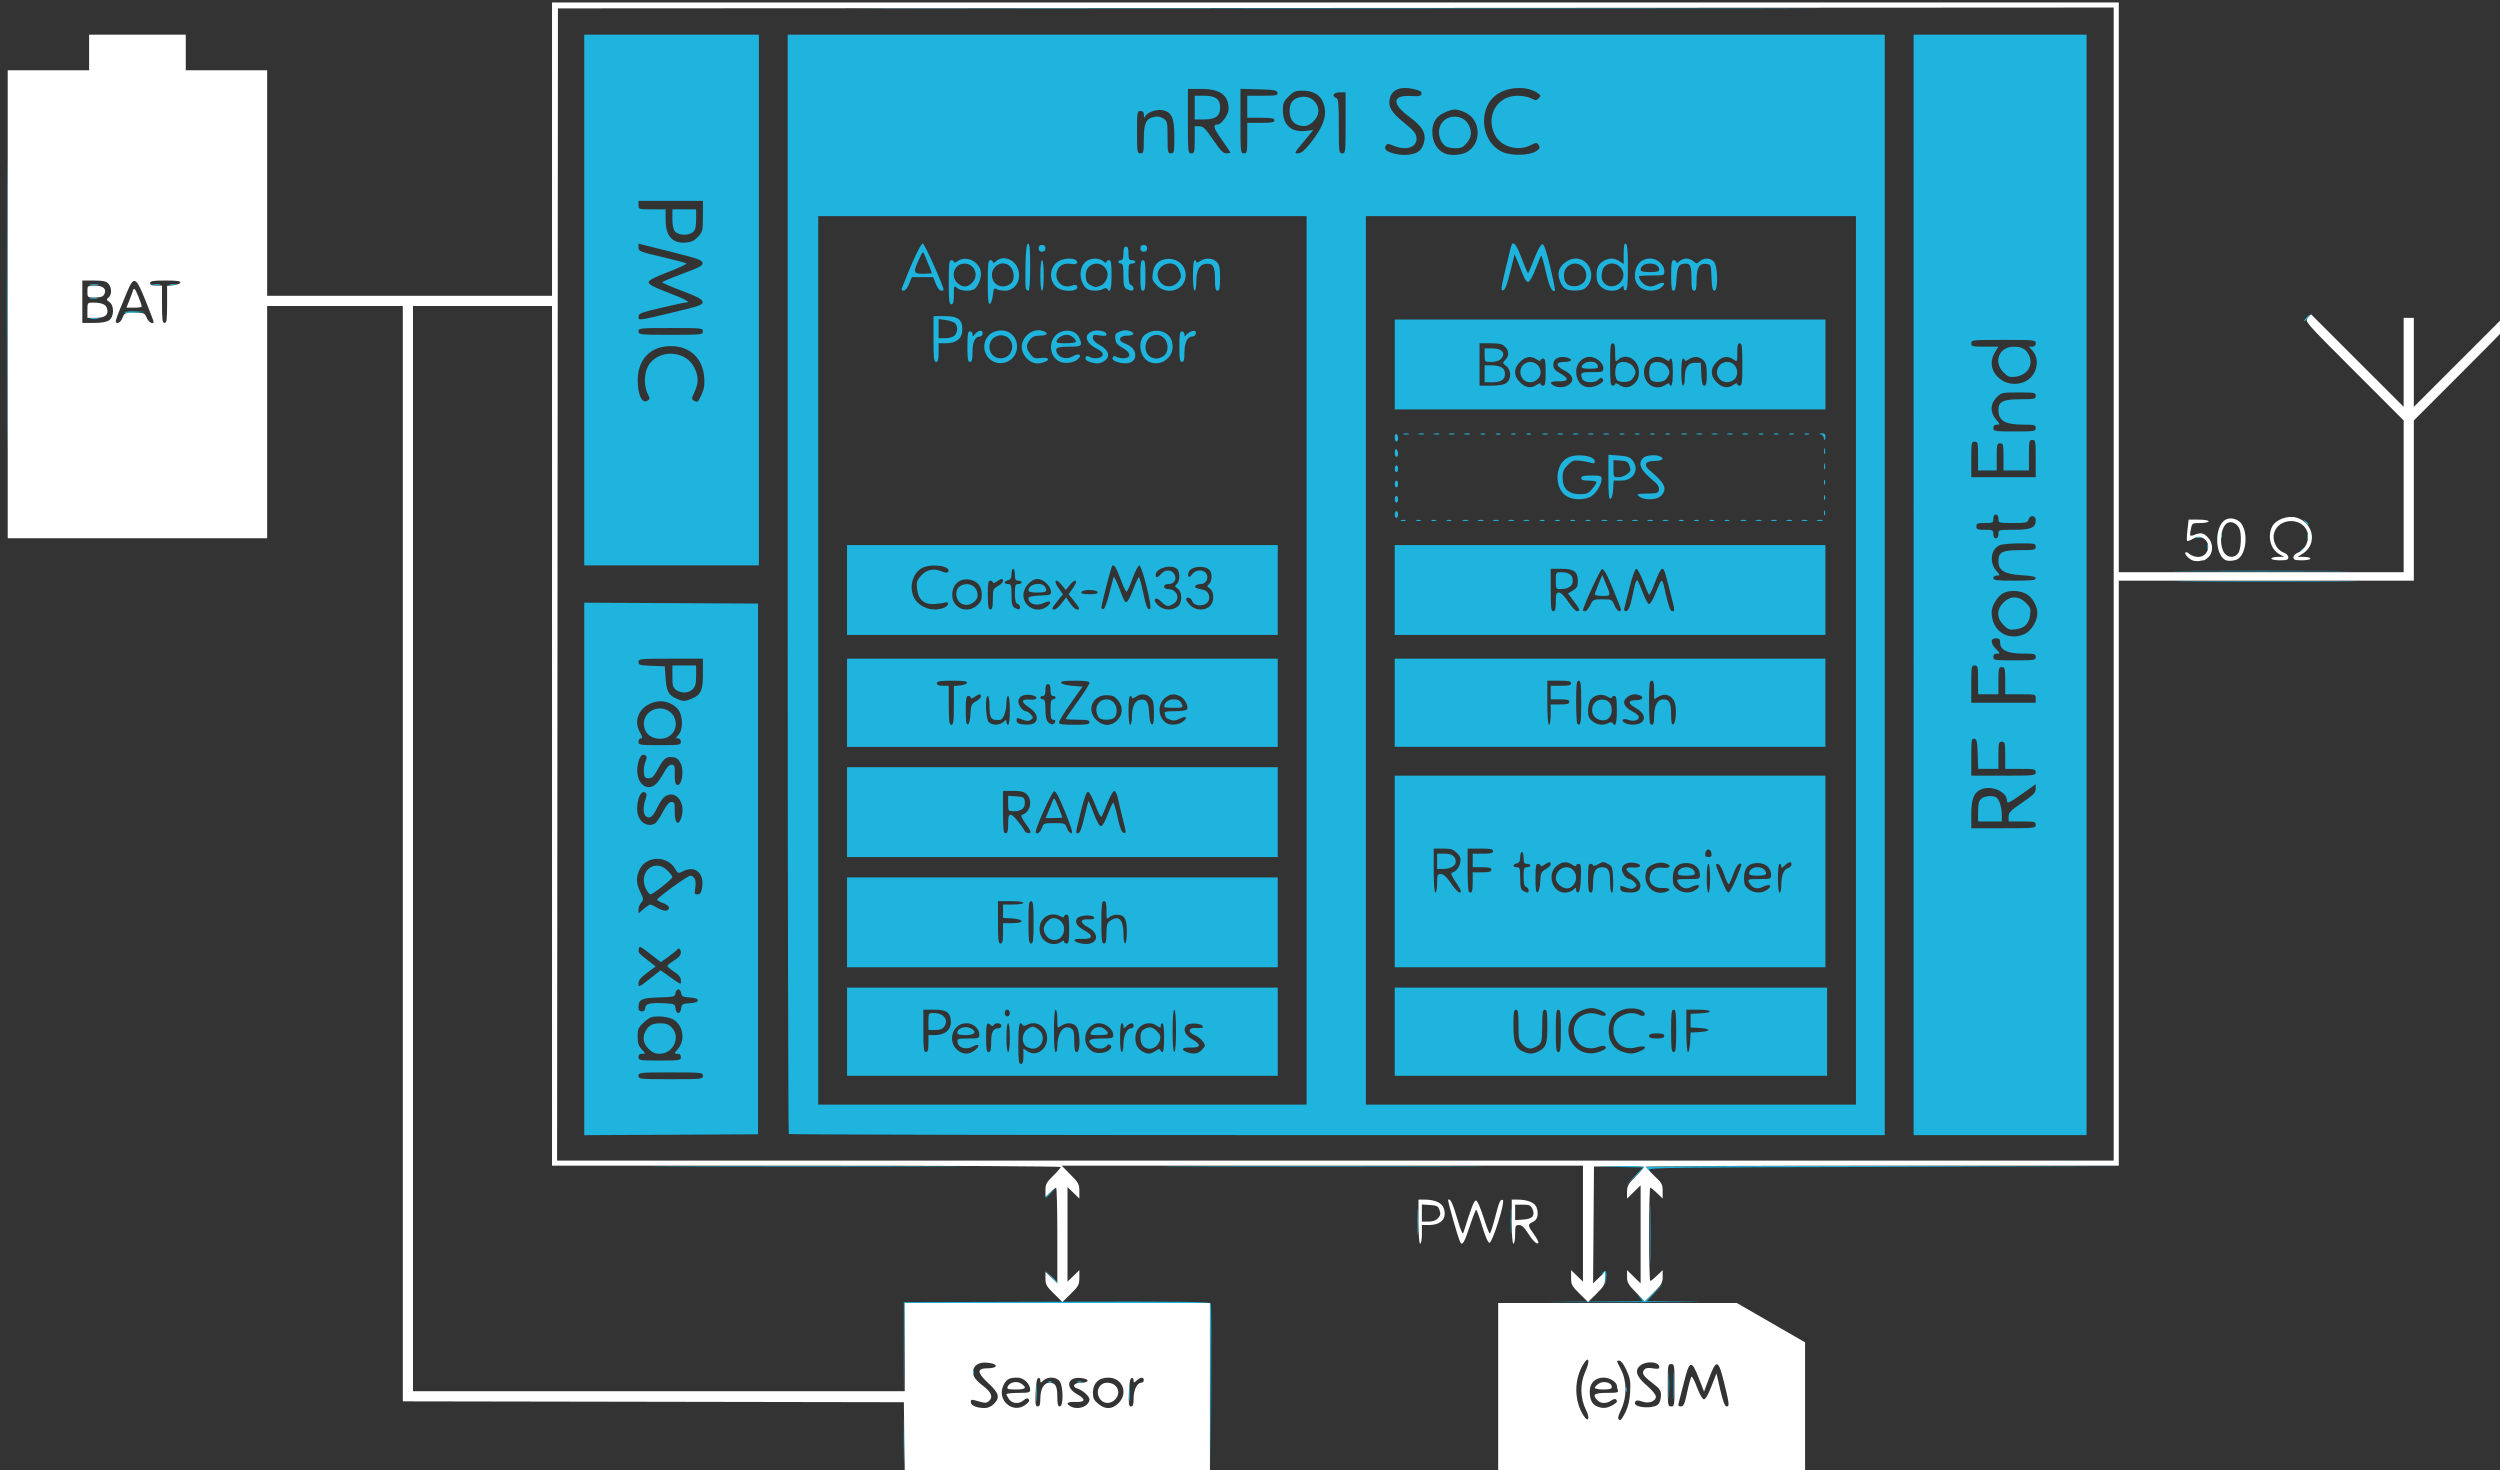 <?xml version="1.0" encoding="UTF-8" standalone="no"?>
<!-- Created with Inkscape (http://www.inkscape.org/) -->

<svg
   width="165.134mm"
   height="97.121mm"
   viewBox="0 0 165.134 97.121"
   version="1.1"
   id="svg5"
   xml:space="preserve"
   xmlns:inkscape="http://www.inkscape.org/namespaces/inkscape"
   xmlns:sodipodi="http://sodipodi.sourceforge.net/DTD/sodipodi-0.dtd"
   xmlns="http://www.w3.org/2000/svg"
   xmlns:svg="http://www.w3.org/2000/svg"><rect x="0" y="0" width="165.134" height="97.121" fill="#333333" stroke="none"/><sodipodi:namedview
     id="namedview7"
     pagecolor="#505050"
     bordercolor="#eeeeee"
     borderopacity="1"
     inkscape:showpageshadow="0"
     inkscape:pageopacity="0"
     inkscape:pagecheckerboard="0"
     inkscape:deskcolor="#505050"
     inkscape:document-units="mm"
     showgrid="false" /><defs
     id="defs2"><clipPath
       id="clip0"><rect
         x="846"
         y="327"
         width="935"
         height="548"
         id="rect3456" /></clipPath></defs><g
     inkscape:label="Layer 1"
     inkscape:groupmode="layer"
     id="layer1"
     transform="translate(-25.309,-41.678)"><g
       clip-path="url(#clip0)"
       transform="matrix(0.265,0,0,0.265,-261.222,-61.567)"
       id="g3474"><path
         style="fill:#1fb4dd;stroke-width:0.423"
         d="m 1306.512,748.203 c 0,-4.998 0.061,-7.042 0.136,-4.544 0.075,2.499 0.075,6.588 0,9.087 -0.075,2.499 -0.136,0.454 -0.136,-4.544 z m 76.422,-12.363 -0.102,-21.45 h -38.032 -38.032 l -0.123,10.989 -0.123,10.989 0.011,-11.095 0.011,-11.095 38.157,-0.108 c 30.302,-0.086 38.199,10e-4 38.36,0.423 0.112,0.292 0.152,10.04 0.089,21.663 l -0.114,21.133 z m -43.487,0.951 c 0,-1.976 0.073,-2.784 0.162,-1.796 0.089,0.988 0.089,2.605 0,3.593 -0.089,0.988 -0.162,0.18 -0.162,-1.796 z m 23.246,0 c 0,-1.976 0.073,-2.784 0.162,-1.796 0.089,0.988 0.089,2.605 0,3.593 -0.089,0.988 -0.162,0.18 -0.162,-1.796 z m 134.42,-1.902 c 0,-3.022 0.068,-4.203 0.15,-2.624 0.081,1.579 0.081,4.051 0,5.494 -0.082,1.443 -0.149,0.151 -0.148,-2.87 z m 1.268,0 c 0,-3.022 0.068,-4.203 0.15,-2.624 0.082,1.579 0.081,4.051 0,5.494 -0.082,1.443 -0.149,0.151 -0.148,-2.87 z m -11.932,1.057 c 0,-0.581 0.096,-0.819 0.213,-0.528 0.117,0.291 0.117,0.766 0,1.057 -0.117,0.291 -0.213,0.053 -0.213,-0.528 z m -143.848,-1.979 c 0.305,-0.122 0.67,-0.107 0.81,0.033 0.141,0.14 -0.109,0.24 -0.555,0.222 -0.492,-0.02 -0.593,-0.12 -0.255,-0.255 z m 7.159,0.009 c 0.291,-0.117 0.766,-0.117 1.057,0 0.291,0.117 0.053,0.213 -0.528,0.213 -0.581,0 -0.819,-0.096 -0.528,-0.213 z m -26.032,-2.256 c 0,-0.581 0.096,-0.819 0.213,-0.528 0.117,0.291 0.117,0.766 0,1.057 -0.117,0.291 -0.213,0.053 -0.213,-0.528 z m 148.874,-17.646 18.13,-0.115 -0.785,-0.946 -0.785,-0.946 1.028,0.95 1.028,0.95 2.337,-2.218 2.337,-2.218 -2.09,2.212 -2.09,2.212 11.177,0.12 c 6.147,0.066 -2.231,0.119 -18.62,0.117 -16.388,-0.001 -21.639,-0.054 -11.667,-0.118 z m 8.78,-5.731 c -0.051,-1.152 -0.221,-1.525 -0.599,-1.312 -0.419,0.237 -0.421,0.182 -0.01,-0.264 0.756,-0.815 1.038,-0.296 0.846,1.558 l -0.168,1.627 -0.071,-1.61 z m -138.301,-0.609 -1.456,-1.585 1.585,1.457 c 1.475,1.356 1.779,1.713 1.456,1.713 -0.071,0 -0.784,-0.713 -1.585,-1.585 z m 149.405,-10.461 c 2e-4,-6.509 0.059,-9.113 0.13,-5.786 0.072,3.327 0.071,8.652 -3e-4,11.834 -0.072,3.182 -0.13,0.46 -0.13,-6.048 z m -57.926,-3.17 c 0,-2.906 0.067,-4.094 0.15,-2.642 0.083,1.453 0.083,3.83 0,5.283 -0.082,1.453 -0.15,0.264 -0.15,-2.642 z m 23.246,0 c 0,-2.906 0.068,-4.094 0.15,-2.642 0.082,1.453 0.082,3.83 0,5.283 -0.082,1.453 -0.15,0.264 -0.15,-2.642 z m -115.97,-6.049 c 0,-0.073 0.618,-0.691 1.374,-1.374 l 1.374,-1.241 -1.241,1.374 c -1.157,1.28 -1.506,1.568 -1.506,1.241 z m 146.844,-5.244 2.086,-2.207 -6.101,-0.13 -6.101,-0.13 6.234,-0.093 c 3.429,-0.051 6.234,0.057 6.234,0.24 0,0.183 -0.999,1.277 -2.219,2.43 l -2.219,2.097 z m 3.282,-1.47 c -0.279,-0.279 -0.507,-0.659 -0.507,-0.845 0,-0.186 26.579,-0.291 59.066,-0.234 l 59.066,0.104 -58.905,0.109 c -52.242,0.096 -58.846,0.18 -58.38,0.741 0.626,0.755 0.381,0.846 -0.339,0.125 z m -241.346,-1.078 c 17.358,-0.061 45.887,-0.061 63.398,-2e-5 17.511,0.061 3.309,0.111 -31.56,0.111 -34.869,2e-5 -49.196,-0.05 -31.838,-0.111 z m 127.641,-10e-6 c 17.823,-0.061 47.113,-0.061 65.088,-10e-6 17.976,0.061 3.393,0.111 -32.405,0.111 -35.799,10e-6 -50.506,-0.05 -32.683,-0.111 z M 1226.874,606.192 v -66.364 l 21.661,0.11 21.661,0.11 v 66.145 66.145 l -21.661,0.11 -21.661,0.11 z m 29.586,51.564 c 0,-0.816 -0.282,-0.845 -8.03,-0.845 -7.749,0 -8.03,0.03 -8.03,0.845 0,0.816 0.282,0.845 8.03,0.845 7.749,0 8.03,-0.03 8.03,-0.845 z m -5.495,-4.649 c 0,-0.576 -0.282,-0.845 -0.883,-0.845 -0.85,0 -0.842,-0.049 0.211,-1.3 1.901,-2.259 1.173,-6.012 -1.428,-7.357 -0.682,-0.353 -2.203,-0.641 -3.38,-0.641 -1.848,0 -2.356,0.198 -3.719,1.447 -1.419,1.301 -1.579,1.66 -1.579,3.558 0,1.653 0.223,2.349 1.025,3.202 1.022,1.087 1.022,1.091 0.106,1.091 -0.637,0 -0.919,0.259 -0.919,0.845 0,0.8 0.282,0.845 5.283,0.845 5.001,0 5.283,-0.045 5.283,-0.845 z m -8.063,-2.081 c -1.321,-1.321 -1.577,-2.829 -0.744,-4.392 0.776,-1.457 1.695,-1.952 3.648,-1.966 1.375,-0.01 2.067,0.238 2.853,1.024 2.345,2.345 0.429,6.57 -2.978,6.57 -1.143,0 -1.865,-0.321 -2.78,-1.235 z m 8.14,-10.07 c 0.122,-1.064 0.303,-1.173 2.141,-1.291 1.371,-0.088 2.008,-0.315 2.008,-0.716 0,-0.401 -0.637,-0.629 -2.008,-0.716 -1.713,-0.11 -2.027,-0.268 -2.143,-1.08 -0.074,-0.523 -0.394,-0.951 -0.71,-0.951 -0.316,0 -0.636,0.428 -0.71,0.951 -0.128,0.9 -0.349,0.957 -4.15,1.067 -4.313,0.125 -5.072,0.499 -5.072,2.5 0,0.694 0.244,0.976 0.845,0.976 0.561,0 0.845,-0.282 0.845,-0.837 0,-1.065 1.143,-1.358 4.662,-1.193 2.632,0.123 2.739,0.172 2.868,1.291 0.074,0.639 0.394,1.162 0.712,1.162 0.318,0 0.638,-0.523 0.712,-1.162 z m -3.424,-8.29 c 3.669,2.613 3.346,2.486 3.346,1.319 0,-0.759 -0.471,-1.364 -1.691,-2.171 -0.93,-0.615 -1.691,-1.261 -1.691,-1.436 0,-0.174 0.761,-0.787 1.691,-1.362 1.167,-0.721 1.691,-1.341 1.691,-2.002 0,-0.926 -0.586,-1.296 -0.997,-0.631 -0.111,0.179 -1.054,0.938 -2.095,1.686 l -1.893,1.36 -2.685,-2.092 c -2.487,-1.938 -2.696,-2.024 -2.832,-1.173 -0.146,0.911 0.01,1.09 2.847,3.275 l 1.372,1.057 -2.142,1.593 c -1.577,1.173 -2.141,1.872 -2.141,2.649 0,1.012 0.114,0.966 2.76,-1.113 l 2.76,-2.169 z m -4.253,-17.597 c 0.201,0 1.044,0.4 1.873,0.889 1.545,0.911 2.768,0.842 2.768,-0.157 0,-0.309 -0.666,-0.803 -1.479,-1.097 -0.814,-0.294 -1.479,-0.678 -1.479,-0.853 0,-0.459 7.607,-5.967 8.241,-5.967 1.054,0 1.568,1.19 1.272,2.944 -0.256,1.514 -0.194,1.705 0.547,1.705 0.622,0 0.907,-0.382 1.116,-1.498 0.704,-3.75 -1.665,-5.848 -4.782,-4.236 -1.121,0.58 -1.204,0.552 -1.906,-0.636 -2.008,-3.4 -7.22,-3.293 -8.868,0.181 -0.924,1.947 -0.871,3.438 0.202,5.653 0.824,1.702 0.84,1.902 0.211,2.597 -0.375,0.414 -0.681,1.183 -0.681,1.708 v 0.955 l 1.3,-1.094 c 0.715,-0.602 1.465,-1.094 1.666,-1.094 z m -1.128,-3.968 c -1.982,-4.157 2.214,-7.682 5.378,-4.517 0.679,0.679 1.235,1.412 1.235,1.628 0,0.496 -4.839,4.321 -5.466,4.321 -0.256,0 -0.772,-0.645 -1.148,-1.432 z m 2.341,-16.282 c 0.324,-0.205 1.179,-1.486 1.902,-2.846 0.932,-1.754 1.56,-2.474 2.159,-2.474 0.752,0 0.84,0.266 0.798,2.407 -0.053,2.699 0.811,3.701 1.54,1.784 1.452,-3.82 -1.24,-7.47 -4.055,-5.499 -0.467,0.327 -1.298,1.554 -1.847,2.726 -1.068,2.279 -1.897,2.904 -2.829,2.13 -0.705,-0.585 -0.747,-2.31 -0.101,-4.164 0.385,-1.105 0.364,-1.449 -0.106,-1.746 -1.367,-0.862 -2.6,3.641 -1.636,5.97 0.784,1.894 2.667,2.666 4.174,1.712 z m 0.023,-9.655 c 0.504,-0.408 1.429,-1.692 2.056,-2.853 0.782,-1.447 1.406,-2.111 1.984,-2.111 0.75,0 0.838,0.267 0.796,2.407 -0.034,1.703 0.125,2.474 0.542,2.634 1.199,0.46 1.886,-3.554 0.922,-5.386 -0.637,-1.21 -1.179,-1.543 -2.527,-1.551 -1.259,-0.007 -1.825,0.559 -3.329,3.328 -0.822,1.513 -1.294,1.949 -2.113,1.949 -0.889,0 -1.076,-0.224 -1.191,-1.424 -0.075,-0.783 0.098,-1.989 0.384,-2.681 0.429,-1.035 0.416,-1.323 -0.075,-1.633 -0.795,-0.501 -1.514,0.498 -1.869,2.597 -0.657,3.887 1.977,6.701 4.42,4.723 z m 6.363,-10.67 c 0,-0.505 -0.282,-0.845 -0.7,-0.845 -0.617,0 -0.605,-0.104 0.106,-0.89 1.248,-1.379 1.12,-5.046 -0.226,-6.48 -4.401,-4.685 -12.451,0.246 -9.423,5.772 0.684,1.248 0.744,1.597 0.276,1.597 -0.329,0 -0.599,0.38 -0.599,0.845 0,0.8 0.282,0.845 5.283,0.845 5.001,0 5.283,-0.045 5.283,-0.845 z m -6.773,-1.006 c -2.91,-0.944 -3.341,-4.993 -0.706,-6.642 2.711,-1.697 6.211,0.099 6.211,3.187 0,2.72 -2.647,4.382 -5.505,3.455 z m 9.479,-9.727 c 2.301,-0.961 2.789,-2.058 2.789,-6.267 v -3.71 h -8.03 c -7.691,0 -8.03,0.035 -8.03,0.828 0,0.74 0.347,0.841 3.276,0.951 l 3.276,0.123 0.211,3.001 c 0.23,3.26 0.74,4.203 2.747,5.077 1.63,0.711 2.054,0.71 3.762,-0.003 z m -3.88,-2.182 c -0.805,-0.564 -0.939,-1.046 -0.939,-3.381 v -2.723 h 2.959 2.958 v 2.536 c 0,1.972 -0.188,2.724 -0.845,3.381 -1.011,1.011 -2.838,1.094 -4.132,0.187 z m 28.083,110.688 c -0.155,-0.155 -0.282,-61.873 -0.282,-137.151 V 398.247 h 136.728 136.728 v 137.151 137.151 h -136.446 c -75.045,0 -136.573,-0.127 -136.728,-0.282 z M 1406.924,554.205 V 443.471 H 1346.062 1285.2 v 110.735 110.735 h 60.862 60.862 z m -114.539,92.561 v -10.989 h 53.677 53.677 v 10.989 10.989 h -53.677 -53.677 z m 43.956,6.119 v -1.912 l 1.054,0.69 c 2.138,1.401 4.864,-0.451 4.864,-3.306 0,-2.813 -2.694,-4.555 -5.074,-3.281 -0.529,0.283 -0.879,0.283 -1.054,0 -0.767,-1.241 -1.057,0.035 -1.057,4.648 0,4.227 0.106,5.072 0.634,5.072 0.47,0 0.634,-0.494 0.634,-1.912 z m 0.644,-2.466 c -1.139,-0.833 -1.039,-3.156 0.177,-4.141 0.529,-0.429 1.206,-0.779 1.503,-0.779 0.297,0 0.974,0.351 1.503,0.779 1.921,1.556 0.914,4.715 -1.503,4.715 -0.492,0 -1.248,-0.258 -1.68,-0.574 z m -12.743,0.963 c 1.449,-1.14 1.033,-1.816 -0.556,-0.904 -1.567,0.9 -3.551,0.33 -3.753,-1.078 -0.128,-0.893 0.011,-0.942 2.642,-0.942 2.62,0 2.777,-0.055 2.777,-0.977 0,-1.515 -1.487,-2.827 -3.206,-2.827 -3.777,0 -4.987,5.187 -1.655,7.097 1.273,0.73 2.508,0.609 3.751,-0.369 z m -4.385,-4.413 c 0,-1.024 1.907,-1.7 3.17,-1.124 1.875,0.854 1.329,1.768 -1.057,1.768 -1.61,0 -2.113,-0.153 -2.113,-0.643 z m 38.015,4.229 c 0.434,-0.434 0.488,-0.755 0.178,-1.065 -0.31,-0.31 -0.607,-0.247 -0.985,0.208 -0.71,0.856 -2.497,0.832 -3.468,-0.048 -1.522,-1.378 -0.976,-1.836 2.186,-1.836 2.699,0 2.959,-0.076 2.959,-0.865 0,-1.376 -1.861,-2.939 -3.5,-2.939 -3.67,0 -4.854,5.363 -1.564,7.082 1.21,0.632 3.292,0.365 4.194,-0.537 z m -4.628,-4.426 c 0.654,-1.222 2.389,-1.54 3.401,-0.624 1.3,1.176 1.003,1.464 -1.511,1.464 -2.204,0 -2.313,-0.049 -1.89,-0.84 z m 16.049,4.776 c 0.722,-0.506 1.067,-0.567 1.186,-0.211 0.092,0.276 0.342,0.502 0.555,0.502 0.213,0 0.387,-1.617 0.387,-3.593 0,-2.113 -0.174,-3.593 -0.423,-3.593 -0.233,0 -0.423,0.296 -0.423,0.658 0,0.596 -0.089,0.596 -0.939,0 -2.366,-1.657 -5.412,0.051 -5.387,3.021 0.014,1.71 0.526,2.637 1.889,3.418 1.179,0.676 1.973,0.625 3.155,-0.203 z m -3.125,-1.219 c -0.793,-0.793 -0.88,-3.286 -0.136,-3.882 1.304,-1.043 2.406,-1.011 3.52,0.103 0.86,0.86 1.043,1.356 0.829,2.245 -0.5,2.075 -2.826,2.921 -4.214,1.533 z m 14.551,1.087 c 0.465,-0.465 0.845,-0.993 0.845,-1.174 0,-0.756 -1.324,-2.128 -2.539,-2.631 -1.911,-0.791 -1.528,-1.941 0.589,-1.771 1.179,0.095 1.564,-0.019 1.432,-0.423 -0.241,-0.735 -3.179,-0.955 -3.971,-0.298 -1.11,0.921 -0.519,2.503 1.319,3.528 2.365,1.319 2.237,2.154 -0.317,2.067 -2.125,-0.072 -2.644,0.474 -1.057,1.112 1.557,0.626 2.801,0.488 3.698,-0.409 z m -68.047,-1.691 v -2.113 h 1.459 c 2.905,0 4.451,-1.52 4.082,-4.015 -0.258,-1.745 -1.286,-2.325 -4.127,-2.325 h -2.682 v 5.283 c 0,4.414 0.104,5.283 0.634,5.283 0.479,0 0.634,-0.517 0.634,-2.113 z m 0,-5.494 c 0,-2.11 0,-2.113 1.399,-2.113 2.379,0 3.695,1.713 2.561,3.333 -0.457,0.653 -1.075,0.894 -2.293,0.894 h -1.667 z m 15.638,5.156 c 0,-2.542 0.473,-3.466 1.775,-3.466 0.418,0 0.761,-0.285 0.761,-0.634 0,-0.728 -1.499,-0.864 -1.925,-0.174 -0.204,0.331 -0.412,0.331 -0.743,0 -0.934,-0.934 -1.136,-0.377 -1.136,3.133 0,2.912 0.12,3.593 0.634,3.593 0.491,0 0.634,-0.554 0.634,-2.451 z m 4.649,-1.141 c 0,-2.113 -0.174,-3.593 -0.423,-3.593 -0.249,0 -0.423,1.479 -0.423,3.593 0,2.113 0.174,3.593 0.423,3.593 0.249,0 0.423,-1.479 0.423,-3.593 z m 11.834,2.377 c 0,-3.559 1.52,-5.698 3.353,-4.717 0.745,0.399 0.874,0.871 0.874,3.2 0,2.147 0.136,2.732 0.634,2.732 0.905,0 0.886,-4.946 -0.024,-6.246 -0.779,-1.112 -2.53,-1.239 -3.897,-0.281 -0.937,0.656 -0.939,0.652 -0.939,-1.691 0,-1.292 -0.19,-2.349 -0.423,-2.349 -0.259,0 -0.423,2.043 -0.423,5.283 0,3.24 0.163,5.283 0.423,5.283 0.233,0 0.423,-0.547 0.423,-1.215 z m 16.483,-0.804 c 0,-2.121 0.878,-3.898 1.926,-3.898 0.336,0 0.61,-0.285 0.61,-0.634 0,-0.835 -0.8,-0.806 -1.763,0.066 -0.719,0.651 -0.773,0.651 -0.773,0 0,-0.385 -0.19,-0.699 -0.423,-0.699 -0.249,0 -0.423,1.479 -0.423,3.593 0,2.113 0.174,3.593 0.423,3.593 0.233,0 0.423,-0.909 0.423,-2.019 z m 13.102,-3.264 c 0,-3.24 -0.163,-5.283 -0.423,-5.283 -0.259,0 -0.423,2.043 -0.423,5.283 0,3.24 0.163,5.283 0.423,5.283 0.259,0 0.423,-2.043 0.423,-5.283 z m -41.42,-4.438 c 0,-0.47 -0.282,-0.845 -0.634,-0.845 -0.352,0 -0.634,0.376 -0.634,0.845 0,0.47 0.282,0.845 0.634,0.845 0.352,0 0.634,-0.376 0.634,-0.845 z m -40.575,-22.612 v -11.2 h 53.677 53.677 v 11.2 11.2 h -53.677 -53.677 z m 53.571,4.748 c 0.354,-0.277 0.528,-0.257 0.528,0.061 0,0.261 0.285,0.474 0.634,0.474 0.514,0 0.634,-0.681 0.634,-3.593 0,-2.912 -0.12,-3.593 -0.634,-3.593 -0.349,0 -0.634,0.197 -0.634,0.438 0,0.302 -0.254,0.302 -0.818,0 -3.128,-1.674 -6.201,1.085 -5.06,4.543 0.722,2.187 3.557,3.071 5.349,1.669 z m -3.698,-1.155 c -0.465,-0.465 -0.845,-1.321 -0.845,-1.902 0,-1.226 1.352,-2.747 2.442,-2.747 1.433,0 2.63,1.232 2.63,2.706 0,2.511 -2.507,3.663 -4.227,1.943 z m 11.869,1.015 c 0.802,-0.966 0.093,-2.442 -1.605,-3.341 -2.148,-1.137 -2.138,-2.145 0.018,-2.016 1.123,0.067 1.564,-0.062 1.444,-0.423 -0.279,-0.837 -3.726,-0.66 -4.281,0.22 -0.629,0.998 0.017,1.986 2.002,3.064 2.207,1.198 1.882,2.143 -0.693,2.011 -2.28,-0.117 -2.66,0.539 -0.618,1.068 1.653,0.428 3.077,0.205 3.732,-0.584 z m -22.858,-1.861 v -2.536 h 2.36 c 3.104,0 2.956,-1.001 -0.174,-1.184 l -2.186,-0.128 v -1.669 -1.669 h 2.536 c 1.409,0 2.536,-0.188 2.536,-0.423 0,-0.244 -1.338,-0.423 -3.17,-0.423 h -3.17 v 5.283 c 0,4.414 0.104,5.283 0.634,5.283 0.493,0 0.634,-0.564 0.634,-2.536 z m 7.608,-2.747 c 0,-4.414 -0.104,-5.283 -0.634,-5.283 -0.53,0 -0.634,0.869 -0.634,5.283 0,4.414 0.104,5.283 0.634,5.283 0.53,0 0.634,-0.869 0.634,-5.283 z m 18.174,2.771 c 0,-2.117 0.148,-2.615 0.939,-3.17 2.091,-1.465 3.287,-0.309 3.287,3.176 0,1.389 0.188,2.506 0.423,2.506 0.241,0 0.423,-1.258 0.423,-2.928 0,-3.309 -0.565,-4.257 -2.536,-4.257 -0.664,0 -1.506,0.299 -1.872,0.664 -0.604,0.604 -0.664,0.45 -0.664,-1.691 0,-1.811 -0.146,-2.355 -0.634,-2.355 -0.53,0 -0.634,0.869 -0.634,5.283 0,4.414 0.104,5.283 0.634,5.283 0.492,0 0.634,-0.561 0.634,-2.512 z m -64.666,-30.244 v -11.2 h 53.677 53.677 v 11.2 11.2 h -53.677 -53.677 z m 40.152,2.959 c 0,-1.78 0.148,-2.325 0.631,-2.325 0.541,0 2.512,2.303 3.565,4.164 0.178,0.314 0.64,0.505 1.027,0.423 0.583,-0.124 0.446,-0.51 -0.799,-2.256 -1.028,-1.442 -1.329,-2.16 -0.956,-2.274 2.061,-0.629 2.737,-3.571 1.18,-5.128 -0.657,-0.657 -1.409,-0.845 -3.381,-0.845 h -2.536 v 5.283 c 0,4.414 0.104,5.283 0.634,5.283 0.487,0 0.634,-0.54 0.634,-2.325 z m 0,-5.095 v -1.925 l 2.008,0.129 c 1.875,0.12 2.017,0.212 2.15,1.376 0.174,1.526 -0.79,2.345 -2.759,2.345 -1.378,0 -1.399,-0.028 -1.399,-1.925 z m 8.39,6.152 c 0.428,-1.229 0.525,-1.268 3.119,-1.268 2.586,0 2.693,0.043 3.155,1.268 0.263,0.697 0.753,1.268 1.088,1.268 0.449,0 0.044,-1.395 -1.535,-5.296 -1.475,-3.644 -2.332,-5.259 -2.749,-5.177 -0.503,0.099 -3.52,6.561 -4.49,9.616 -0.452,1.423 0.911,1.027 1.412,-0.41 z m 1.614,-4.121 c 0.364,-0.872 0.846,-2.06 1.069,-2.642 0.385,-1.001 0.461,-0.925 1.429,1.445 0.562,1.376 1.022,2.565 1.022,2.642 0,0.077 -0.941,0.14 -2.092,0.14 h -2.092 z m 8.993,1.374 c 0.51,-2.208 0.984,-4.015 1.053,-4.015 0.069,0 0.671,1.432 1.339,3.181 0.808,2.116 1.416,3.142 1.817,3.064 0.331,-0.064 1.072,-1.401 1.647,-2.97 0.575,-1.569 1.179,-2.853 1.344,-2.853 0.164,0 0.664,1.662 1.109,3.693 0.587,2.676 1.003,3.731 1.508,3.828 0.638,0.123 0.629,-0.133 -0.1,-2.954 -0.439,-1.699 -1.007,-4.087 -1.262,-5.307 -0.266,-1.27 -0.694,-2.219 -1.001,-2.219 -0.295,0 -1.069,1.379 -1.718,3.064 -0.65,1.685 -1.317,3.217 -1.483,3.403 -0.166,0.186 -0.86,-1.145 -1.543,-2.959 -0.698,-1.854 -1.488,-3.297 -1.806,-3.297 -0.37,0 -0.98,1.68 -1.764,4.861 -1.415,5.74 -1.386,5.494 -0.65,5.494 0.388,0 0.891,-1.337 1.51,-4.015 z m -59.15,-28.529 V 553.783 h 53.677 53.677 v 10.989 10.989 h -53.677 -53.677 z m 26.627,0.659 v -4.835 l 1.552,-0.131 c 0.854,-0.072 1.63,-0.369 1.726,-0.659 0.13,-0.397 -0.783,-0.528 -3.666,-0.528 -3.131,0 -3.839,0.117 -3.839,0.634 0,0.443 0.446,0.634 1.479,0.634 h 1.479 v 4.861 c 0,4.039 0.107,4.861 0.634,4.861 0.527,0 0.634,-0.819 0.634,-4.835 z m 4.143,2.128 c 0.115,-2.186 0.252,-2.5 1.371,-3.136 0.684,-0.389 1.244,-0.945 1.246,-1.236 0,-0.704 -0.458,-0.666 -1.594,0.13 -0.526,0.369 -0.939,0.462 -0.939,0.211 0,-0.246 -0.285,-0.447 -0.634,-0.447 -0.514,0 -0.634,0.685 -0.634,3.628 0,2.713 0.133,3.584 0.528,3.453 0.32,-0.105 0.579,-1.134 0.656,-2.603 z m 8.186,2.008 c 0.719,-0.651 0.773,-0.651 0.773,0 0,0.385 0.19,0.699 0.423,0.699 0.249,0 0.423,-1.479 0.423,-3.593 0,-2.113 -0.174,-3.593 -0.423,-3.593 -0.232,0 -0.423,0.732 -0.423,1.628 0,2.207 -0.777,4.279 -1.626,4.34 -2.231,0.16 -2.585,-0.323 -2.594,-3.537 0,-1.337 -0.197,-2.43 -0.429,-2.43 -0.732,0 -0.519,5.761 0.241,6.521 0.866,0.866 2.659,0.848 3.635,-0.035 z m 7.939,0.089 c 0.898,-1.082 0.313,-2.476 -1.571,-3.739 -2.056,-1.378 -1.971,-2.107 0.226,-1.917 2.001,0.172 2.317,-0.78 0.38,-1.144 -1.799,-0.338 -3.241,0.366 -3.241,1.581 0,1.003 1.123,2.449 1.902,2.449 0.277,0 0.823,0.353 1.213,0.785 0.629,0.695 0.638,0.845 0.074,1.312 -0.484,0.402 -0.955,0.416 -1.976,0.061 -1.675,-0.584 -1.636,-0.587 -1.636,0.132 0,0.753 0.645,1.016 2.59,1.058 0.858,0.019 1.756,-0.236 2.04,-0.577 z m 4.994,-0.155 c 0.092,-0.276 -0.134,-0.502 -0.502,-0.502 -0.536,0 -0.669,-0.504 -0.669,-2.536 0,-1.972 0.141,-2.536 0.634,-2.536 0.349,0 0.634,-0.19 0.634,-0.423 0,-0.232 -0.285,-0.423 -0.634,-0.423 -0.443,0 -0.634,-0.446 -0.634,-1.479 0,-1.033 -0.191,-1.479 -0.634,-1.479 -0.443,0 -0.634,0.446 -0.634,1.479 0,1.033 -0.191,1.479 -0.634,1.479 -0.349,0 -0.634,0.19 -0.634,0.423 0,0.232 0.285,0.423 0.634,0.423 0.492,0 0.634,0.56 0.634,2.506 0,1.744 0.208,2.713 0.683,3.189 0.737,0.736 1.488,0.685 1.756,-0.121 z m 8.55,0.132 c 0,-0.503 -0.61,-0.634 -2.958,-0.634 -1.627,0 -2.959,-0.094 -2.959,-0.208 0,-0.115 1.331,-2.058 2.959,-4.319 1.627,-2.261 2.958,-4.354 2.958,-4.652 0,-0.399 -0.959,-0.542 -3.628,-0.542 -2.713,0 -3.584,0.133 -3.454,0.528 0.103,0.313 1.23,0.615 2.759,0.74 l 2.585,0.211 -2.935,4.144 c -1.615,2.279 -2.936,4.419 -2.936,4.755 0,0.488 0.768,0.611 3.804,0.611 3.099,0 3.804,-0.117 3.804,-0.634 z m 6.916,-0.48 c 1.446,-1.446 1.487,-3.477 0.102,-5.087 -0.809,-0.94 -1.369,-1.176 -2.792,-1.176 -3.486,0 -5.027,3.684 -2.568,6.142 1.637,1.637 3.695,1.684 5.258,0.121 z m -4.788,-0.971 c -1.093,-2.041 0.037,-4.254 2.172,-4.254 1.386,0 2.462,1.225 2.462,2.802 0,1.671 -0.687,2.27 -2.606,2.27 -1.141,0 -1.715,-0.232 -2.029,-0.818 z m 8.444,0.078 c 0.01,-2.591 0.765,-4.085 2.153,-4.248 1.512,-0.177 2,0.614 2.149,3.489 0.079,1.516 0.336,2.556 0.658,2.662 0.389,0.128 0.528,-0.613 0.528,-2.82 0,-2.43 -0.159,-3.153 -0.845,-3.839 -1.013,-1.013 -2.429,-1.085 -3.71,-0.187 -0.526,0.369 -0.939,0.462 -0.939,0.211 0,-0.246 -0.19,-0.447 -0.423,-0.447 -0.249,0 -0.423,1.479 -0.423,3.593 0,2.113 0.174,3.593 0.423,3.593 0.233,0 0.425,-0.903 0.429,-2.008 z m 12.732,1.199 c 1.327,-1.076 0.773,-1.538 -0.841,-0.703 -0.951,0.492 -1.563,0.557 -2.364,0.253 -0.594,-0.226 -1.08,-0.495 -1.08,-0.598 0,-0.103 -0.115,-0.488 -0.257,-0.856 -0.218,-0.568 0.161,-0.669 2.511,-0.669 1.522,0 2.892,-0.202 3.045,-0.448 0.457,-0.739 -0.633,-2.79 -1.755,-3.301 -1.513,-0.689 -2.439,-0.592 -3.683,0.386 -1.934,1.521 -1.882,4.679 0.102,6.202 1.013,0.778 3.2,0.642 4.322,-0.267 z m -4.708,-3.657 c 0,-1.045 1.029,-1.874 2.325,-1.874 1.001,0 1.585,0.253 1.887,0.818 0.669,1.25 0.602,1.296 -1.887,1.296 -1.278,0 -2.325,-0.108 -2.325,-0.239 z m -79.036,-29.135 v -11.2 h 53.677 53.677 v 11.2 11.2 h -53.677 -53.677 z m 24.294,4.365 c 1.098,-0.5 1.244,-1.563 0.168,-1.223 -0.32,0.101 -1.455,0.26 -2.523,0.353 -2.655,0.232 -4.181,-1.041 -4.485,-3.74 -0.182,-1.615 -0.047,-2.107 0.879,-3.207 1.338,-1.59 3.197,-2.03 5.142,-1.217 1.017,0.425 1.528,0.467 1.729,0.142 0.92,-1.488 -4.413,-2.195 -6.64,-0.88 -2.291,1.354 -3.161,4.81 -1.848,7.349 1.29,2.495 4.892,3.647 7.578,2.423 z m 8.112,-0.516 c 0.924,-0.795 1.176,-1.376 1.176,-2.713 0,-2.057 -1.024,-3.34 -2.953,-3.702 -2.501,-0.469 -4.389,1.135 -4.411,3.748 -0.028,3.304 3.62,4.876 6.188,2.667 z m -3.532,-0.288 c -1.906,-0.709 -2.253,-3.709 -0.535,-4.629 2.003,-1.072 4.206,0.166 4.206,2.364 0,1.581 -2.072,2.859 -3.671,2.264 z m 7.474,-1.256 c 0,-2.396 0.079,-2.6 1.265,-3.276 0.696,-0.396 1.266,-0.958 1.268,-1.248 0,-0.704 -0.458,-0.666 -1.594,0.13 -0.526,0.369 -0.939,0.462 -0.939,0.211 0,-0.246 -0.285,-0.447 -0.634,-0.447 -0.51,0 -0.634,0.65 -0.634,3.311 0,1.821 0.127,3.438 0.282,3.593 0.714,0.714 0.986,0.087 0.986,-2.274 z m 6.762,1.967 c 0,-0.324 -0.285,-0.698 -0.634,-0.832 -0.458,-0.176 -0.634,-0.893 -0.634,-2.581 0,-2.056 0.102,-2.338 0.845,-2.338 0.465,0 0.845,-0.19 0.845,-0.423 0,-0.232 -0.38,-0.423 -0.845,-0.423 -0.684,0 -0.845,-0.282 -0.845,-1.479 0,-0.814 -0.19,-1.479 -0.423,-1.479 -0.233,0 -0.423,0.588 -0.423,1.308 0,0.952 -0.23,1.368 -0.845,1.529 -0.465,0.122 -0.845,0.389 -0.845,0.594 0,0.205 0.38,0.373 0.845,0.373 0.758,0 0.845,0.282 0.845,2.726 0,2.151 0.156,2.817 0.74,3.157 1.018,0.593 1.374,0.559 1.374,-0.132 z m 6.821,-0.22 c 1.339,-1.086 0.719,-1.582 -0.961,-0.768 -1.714,0.83 -3.747,0.178 -3.747,-1.202 0,-0.401 0.821,-0.599 2.853,-0.688 2.768,-0.121 2.849,-0.156 2.724,-1.182 -0.167,-1.367 -1.947,-2.959 -3.308,-2.959 -1.646,0 -3.537,2.14 -3.537,4.002 0,3.065 3.579,4.74 5.976,2.797 z m -4.708,-3.967 c 0,-1.609 3.413,-2.239 4.197,-0.774 0.584,1.092 0.207,1.324 -2.154,1.324 -1.394,0 -2.043,-0.174 -2.043,-0.549 z m 8.237,3.265 1.152,-1.511 1.026,1.511 c 0.565,0.831 1.305,1.511 1.645,1.511 0.877,0 0.79,-0.26 -0.718,-2.136 l -1.337,-1.664 1.129,-1.586 c 1.369,-1.923 0.619,-2.535 -0.855,-0.698 l -0.981,1.223 -0.981,-1.223 c -1.474,-1.838 -2.224,-1.226 -0.855,0.698 l 1.129,1.586 -1.337,1.664 c -1.496,1.861 -1.593,2.136 -0.753,2.136 0.321,0 1.102,-0.68 1.736,-1.511 z m 11.874,-2.322 c 0.484,-1.96 0.973,-3.842 1.087,-4.182 0.114,-0.34 0.743,0.855 1.4,2.655 0.656,1.8 1.335,3.36 1.507,3.466 0.484,0.299 1.045,-0.616 2.144,-3.495 0.554,-1.453 1.128,-2.642 1.274,-2.642 0.146,0 0.601,1.6 1.012,3.557 0.814,3.879 1.162,4.717 1.796,4.325 0.568,-0.351 -2.04,-10.84 -2.696,-10.84 -0.274,0 -1.021,1.432 -1.66,3.183 -0.638,1.751 -1.304,3.272 -1.48,3.38 -0.175,0.108 -0.841,-1.235 -1.479,-2.985 -1.105,-3.031 -1.671,-3.932 -2.16,-3.442 -0.264,0.264 -2.659,9.55 -2.672,10.36 -0.01,0.31 0.229,0.487 0.519,0.393 0.291,-0.093 0.924,-1.774 1.409,-3.733 z m 16.988,3.175 c 1.271,-0.89 1.323,-3.675 0.085,-4.542 -0.755,-0.529 -0.779,-0.661 -0.211,-1.132 0.821,-0.682 0.835,-3.127 0.021,-3.802 -1.487,-1.234 -5.295,-0.13 -5.295,1.535 0,0.811 0.542,0.703 1.381,-0.277 1.03,-1.203 2.747,-1.101 3.339,0.199 0.592,1.299 -0.119,2.337 -1.602,2.337 -0.611,0 -1.005,0.248 -1.005,0.634 0,0.39 0.396,0.634 1.026,0.634 2.174,0 3.117,2.377 1.415,3.569 -1.299,0.91 -1.886,0.829 -3.147,-0.431 -0.726,-0.726 -1.23,-0.948 -1.512,-0.667 -0.282,0.282 -0.06,0.786 0.667,1.512 1.265,1.265 3.378,1.454 4.838,0.431 z m 8.124,-0.187 c 1.14,-1.14 1.135,-3.553 -0.01,-4.354 -0.755,-0.529 -0.779,-0.661 -0.211,-1.132 0.677,-0.562 0.853,-2.405 0.311,-3.257 -0.978,-1.539 -4.868,-1.302 -5.386,0.328 -0.401,1.264 0.135,1.544 0.891,0.466 0.847,-1.208 2.93,-1.255 3.559,-0.08 0.63,1.177 -0.158,2.536 -1.469,2.536 -0.559,0 -1.135,0.192 -1.28,0.426 -0.27,0.437 0.034,0.595 1.959,1.014 1.137,0.247 1.778,1.501 1.345,2.628 -0.611,1.593 -3.666,1.678 -4.161,0.117 -0.266,-0.837 -1.466,-1.133 -1.466,-0.361 0,0.243 0.467,0.909 1.037,1.479 1.314,1.314 3.665,1.407 4.88,0.192 z m -28.001,-3.487 c -0.105,-0.314 -0.918,-0.528 -2.008,-0.528 -1.089,0 -1.903,0.214 -2.008,0.528 -0.126,0.377 0.449,0.528 2.008,0.528 1.559,0 2.133,-0.151 2.008,-0.528 z m -26.194,-57.59 c -2.983,-1.673 -2.632,-6.231 0.566,-7.346 2.91,-1.015 5.561,0.787 5.561,3.779 0,3.125 -3.393,5.101 -6.128,3.567 z m 3.524,-1.078 c 1.145,-0.613 1.717,-2.26 1.23,-3.541 -1.112,-2.925 -5.504,-2.079 -5.504,1.061 0,2.271 2.238,3.57 4.274,2.48 z m 5.916,1.126 c -1.184,-0.656 -2.124,-2.195 -2.145,-3.511 -0.042,-2.605 2.71,-4.789 5.143,-4.081 1.707,0.497 1.324,1.208 -0.651,1.208 -1.194,0 -1.835,0.263 -2.43,0.998 -1.048,1.292 -1.021,2.211 0.104,3.641 0.787,1.001 1.136,1.13 2.536,0.943 1.925,-0.258 2.565,0.371 0.987,0.971 -1.456,0.554 -2.315,0.513 -3.544,-0.168 z m 7.091,-0.023 c -2.719,-1.529 -2.553,-5.844 0.278,-7.187 1.885,-0.894 4.053,-0.313 4.779,1.281 0.949,2.082 0.724,2.292 -2.449,2.292 -3.131,0 -3.714,0.327 -2.991,1.677 0.665,1.242 2.459,1.557 3.959,0.696 1.488,-0.854 2.349,-0.315 1.182,0.741 -1.115,1.009 -3.423,1.251 -4.759,0.5 z m 4.274,-4.851 c 0,-0.69 -1.3,-1.721 -2.171,-1.721 -1.121,0 -2.32,0.67 -2.626,1.468 -0.205,0.535 0.186,0.646 2.275,0.646 1.387,0 2.523,-0.177 2.523,-0.392 z m 3.299,4.981 c -0.724,-0.265 -1.055,-0.635 -0.909,-1.016 0.174,-0.455 0.428,-0.493 1.054,-0.158 1.181,0.632 3.073,0.316 3.236,-0.54 0.091,-0.481 -0.426,-1.004 -1.567,-1.586 -2.739,-1.397 -3.235,-3.435 -1.04,-4.269 1.295,-0.492 3.535,-0.04 3.535,0.714 0,0.447 -0.401,0.522 -1.691,0.316 -1.511,-0.242 -1.691,-0.178 -1.691,0.597 0,0.584 0.587,1.191 1.796,1.856 2.177,1.197 2.631,2.817 1.092,3.895 -1.078,0.755 -2.132,0.808 -3.816,0.192 z m 6.763,0 c -0.724,-0.265 -1.055,-0.635 -0.909,-1.016 0.175,-0.455 0.428,-0.493 1.054,-0.158 0.453,0.243 1.338,0.382 1.965,0.309 1.723,-0.199 1.454,-1.468 -0.549,-2.589 -1.323,-0.74 -1.718,-1.228 -1.819,-2.248 -0.108,-1.103 0.066,-1.383 1.141,-1.828 0.813,-0.337 1.656,-0.396 2.347,-0.166 1.584,0.528 1.302,1.205 -0.503,1.205 -2.029,0 -2.462,1.249 -0.669,1.93 1.805,0.686 2.673,1.663 2.673,3.006 0,1.798 -2.141,2.502 -4.731,1.554 z m 8.263,0.084 c -1.985,-0.844 -2.916,-3.934 -1.808,-6.004 0.741,-1.385 3.142,-2.183 4.861,-1.616 1.828,0.603 2.712,1.862 2.712,3.863 0,2.883 -3.088,4.895 -5.766,3.757 z m 3.559,-1.526 c 1.228,-0.86 1.278,-3.229 0.094,-4.414 -1.828,-1.828 -4.649,-0.433 -4.649,2.301 0,1.586 1.175,2.771 2.747,2.771 0.478,0 1.291,-0.296 1.808,-0.658 z m -57.387,-4.203 v -5.706 h 2.747 c 3.375,0 4.438,0.803 4.438,3.351 0,2.192 -1.456,3.412 -4.072,3.412 h -1.845 v 2.325 c 0,1.785 -0.147,2.325 -0.634,2.325 -0.532,0 -0.634,-0.916 -0.634,-5.706 z m 5.253,-0.875 c 0.834,-0.834 0.858,-2.452 0.047,-3.126 -0.34,-0.282 -1.386,-0.615 -2.325,-0.741 l -1.707,-0.229 v 2.38 2.38 h 1.66 c 0.946,0 1.946,-0.286 2.325,-0.664 z m 3.2,2.777 c 0,-3.099 0.117,-3.804 0.634,-3.804 0.349,0 0.634,0.322 0.634,0.715 0,0.64 0.055,0.646 0.528,0.059 0.889,-1.104 2.008,-1.292 2.008,-0.338 0,0.458 -0.272,0.832 -0.604,0.832 -1.288,0 -1.932,1.278 -1.932,3.834 0,1.946 -0.142,2.506 -0.634,2.506 -0.517,0 -0.634,-0.704 -0.634,-3.804 z m 52.831,0 c 0,-3.099 0.117,-3.804 0.634,-3.804 0.349,0 0.637,0.333 0.64,0.74 0,0.456 0.126,0.561 0.317,0.275 0.541,-0.811 2.136,-1.479 2.423,-1.015 0.341,0.552 -0.113,1.269 -0.804,1.269 -1.193,0 -1.942,1.521 -1.942,3.943 0,1.849 -0.145,2.397 -0.634,2.397 -0.517,0 -0.634,-0.704 -0.634,-3.804 z m -57.481,-16.061 c 0,-4.602 0.103,-5.494 0.634,-5.494 0.349,0 0.634,0.201 0.634,0.447 0,0.25 0.413,0.157 0.939,-0.211 2.278,-1.596 5.823,0.313 5.823,3.134 0,1.59 -0.978,3.614 -1.921,3.975 -1.265,0.486 -3.289,0.268 -4.069,-0.437 -0.74,-0.67 -0.773,-0.598 -0.773,1.691 0,1.843 -0.145,2.39 -0.634,2.39 -0.531,0 -0.634,-0.892 -0.634,-5.494 z m 6.023,-0.084 c 1.545,-1.787 0.279,-4.566 -2.08,-4.566 -2.664,0 -3.697,3.361 -1.552,5.049 1.276,1.004 2.486,0.843 3.632,-0.483 z m 3.698,0.119 c 0,-4.634 0.103,-5.53 0.634,-5.53 0.349,0 0.634,0.22 0.634,0.488 0,0.292 0.31,0.207 0.773,-0.211 1.66,-1.502 4.433,-0.648 5.399,1.663 1.155,2.765 -0.479,5.673 -3.181,5.662 -0.831,-0.003 -1.796,-0.188 -2.145,-0.411 -0.522,-0.333 -0.671,-0.059 -0.845,1.559 -0.116,1.08 -0.449,2.041 -0.74,2.137 -0.405,0.133 -0.528,-1.121 -0.528,-5.356 z m 5.882,0.151 c 0.839,-0.797 0.746,-2.971 -0.171,-3.985 -2.069,-2.286 -5.581,0.171 -4.46,3.12 0.707,1.86 3.11,2.309 4.631,0.865 z m -27.323,1.399 c 2.635,-6.805 4.756,-11.324 5.267,-11.219 0.458,0.094 5.185,10.638 5.185,11.566 0,0.1 -0.287,0.181 -0.637,0.181 -0.351,0 -0.942,-0.761 -1.314,-1.691 l -0.676,-1.691 h -2.655 -2.655 l -0.676,1.691 c -0.398,0.995 -0.957,1.691 -1.359,1.691 -0.375,0 -0.591,-0.238 -0.478,-0.528 z m 7.494,-3.858 c 0,-0.088 -0.308,-0.896 -0.684,-1.796 -0.376,-0.9 -0.876,-2.112 -1.11,-2.693 -0.414,-1.03 -0.45,-1.003 -1.403,1.057 -1.508,3.26 -1.408,3.593 1.084,3.593 1.162,0 2.113,-0.072 2.113,-0.16 z m 23.43,3.834 c -0.117,-0.303 -0.158,-2.903 -0.092,-5.777 0.085,-3.717 0.272,-5.276 0.648,-5.401 0.406,-0.135 0.528,1.203 0.528,5.777 0,3.807 -0.157,5.952 -0.436,5.952 -0.24,0 -0.531,-0.248 -0.648,-0.552 z m 3.619,-3.252 c 0,-2.254 0.172,-3.804 0.423,-3.804 0.25,0 0.423,1.55 0.423,3.804 0,2.254 -0.172,3.804 -0.423,3.804 -0.251,0 -0.423,-1.55 -0.423,-3.804 z m 4.105,2.953 c -2.144,-1.686 -1.821,-5.323 0.583,-6.566 1.325,-0.685 3.251,-0.793 4.136,-0.232 0.879,0.557 0.216,1.223 -0.987,0.993 -1.732,-0.331 -3.046,0.22 -3.576,1.501 -1.014,2.447 1.135,4.808 3.543,3.893 0.657,-0.25 1.134,-0.246 1.293,0.01 0.894,1.446 -3.242,1.778 -4.992,0.401 z m 7.191,0.11 c -1.777,-1.964 -1.663,-5.32 0.227,-6.644 1.212,-0.849 3.22,-0.823 4.188,0.053 0.463,0.419 0.773,0.503 0.773,0.211 0,-0.268 0.285,-0.488 0.634,-0.488 0.517,0 0.634,0.704 0.634,3.804 0,3.45 -0.341,4.539 -1.057,3.38 -0.175,-0.283 -0.524,-0.283 -1.054,0 -1.259,0.674 -3.603,0.503 -4.345,-0.317 z m 3.689,-0.52 c 1.21,-0.46 2.079,-2.227 1.694,-3.442 -1.012,-3.189 -5.454,-2.45 -5.359,0.892 0.051,1.789 0.424,2.228 2.495,2.939 0.043,0.015 0.569,-0.16 1.17,-0.388 z m 6.465,0.804 c -0.592,-0.345 -0.74,-1.017 -0.74,-3.368 0,-2.329 -0.131,-2.938 -0.634,-2.938 -0.349,0 -0.634,-0.19 -0.634,-0.423 0,-0.232 0.285,-0.423 0.634,-0.423 0.458,0 0.634,-0.47 0.634,-1.691 0,-1.221 0.176,-1.691 0.634,-1.691 0.458,0 0.634,0.47 0.634,1.691 0,1.409 0.141,1.691 0.845,1.691 0.465,0 0.845,0.19 0.845,0.423 0,0.232 -0.38,0.423 -0.845,0.423 -0.752,0 -0.845,0.282 -0.845,2.549 0,1.876 0.168,2.613 0.634,2.792 0.765,0.294 0.85,1.426 0.106,1.408 -0.291,-0.007 -0.861,-0.207 -1.268,-0.444 z m 3.487,-3.347 c 0,-3.099 0.117,-3.804 0.634,-3.804 0.517,0 0.634,0.704 0.634,3.804 0,3.099 -0.117,3.804 -0.634,3.804 -0.517,0 -0.634,-0.704 -0.634,-3.804 z m 4.141,2.516 c -1.127,-1.127 -1.26,-1.502 -1.06,-2.991 0.283,-2.112 1.257,-3.231 3.112,-3.579 3.043,-0.571 5.575,1.807 5.029,4.722 -0.596,3.178 -4.684,4.245 -7.081,1.849 z m 5.263,-0.908 c 0.869,-1.005 0.916,-1.602 0.245,-3.077 -1.417,-3.111 -6.31,-1.014 -5.174,2.217 0.772,2.196 3.38,2.651 4.929,0.859 z m 3.698,-1.607 c 0,-2.254 0.172,-3.804 0.423,-3.804 0.232,0 0.423,0.201 0.423,0.447 0,0.25 0.413,0.157 0.939,-0.211 1.294,-0.907 3.121,-0.824 4.133,0.187 0.695,0.695 0.845,1.409 0.845,4.015 0,2.536 -0.127,3.17 -0.634,3.17 -0.502,0 -0.634,-0.605 -0.634,-2.907 0,-3.251 -0.476,-4.002 -2.395,-3.78 -1.522,0.176 -2.24,1.603 -2.248,4.468 0,1.22 -0.197,2.219 -0.429,2.219 -0.251,0 -0.423,-1.55 -0.423,-3.804 z m -38.461,-6.762 c 0,-0.564 0.282,-0.845 0.845,-0.845 0.564,0 0.845,0.282 0.845,0.845 0,0.564 -0.282,0.845 -0.845,0.845 -0.564,0 -0.845,-0.282 -0.845,-0.845 z m 25.359,0 c 0,-0.564 0.282,-0.845 0.845,-0.845 0.564,0 0.845,0.282 0.845,0.845 0,0.564 -0.282,0.845 -0.845,0.845 -0.564,0 -0.845,-0.282 -0.845,-0.845 z m 178.359,102.704 V 443.471 h -61.073 -61.073 v 110.735 110.735 h 61.073 61.073 z m -114.961,92.561 v -10.989 h 53.888 53.888 v 10.989 10.989 h -53.888 -53.888 z m 35.934,4.856 c 1.808,-0.935 2.105,-1.825 2.105,-6.308 0,-3.312 -0.115,-4.043 -0.634,-4.043 -0.517,0 -0.635,0.719 -0.64,3.91 -0.01,4.18 -0.121,4.573 -1.551,5.326 -1.383,0.728 -2.175,0.596 -3.322,-0.551 -0.949,-0.949 -1.038,-1.365 -1.038,-4.861 0,-3.117 -0.117,-3.823 -0.634,-3.823 -0.516,0 -0.634,0.702 -0.634,3.784 0,4.354 0.517,5.832 2.314,6.615 1.683,0.733 2.543,0.723 4.034,-0.048 z m 15.507,-0.005 c 1.101,-0.46 1.411,-0.774 1.085,-1.099 -0.326,-0.326 -0.879,-0.302 -1.94,0.081 -3.123,1.129 -6.022,-1 -5.934,-4.359 0.082,-3.144 3.105,-4.907 6.32,-3.685 1.891,0.719 2.334,-0.284 0.47,-1.063 -1.948,-0.814 -2.829,-0.809 -4.921,0.029 -3.219,1.288 -4.275,5.606 -2.06,8.422 1.702,2.164 4.312,2.789 6.981,1.674 z m 9.721,0 c 2.065,-0.863 1.329,-1.569 -0.987,-0.946 -3.155,0.848 -5.653,-1.067 -5.653,-4.334 0,-1.762 0.617,-2.812 2.105,-3.581 1.44,-0.745 3.104,-0.821 4.271,-0.196 1.069,0.572 1.873,0.12 1.21,-0.68 -0.721,-0.869 -3.227,-1.204 -5.01,-0.669 -2.383,0.714 -3.53,2.19 -3.74,4.813 -0.22,2.745 1.031,4.906 3.293,5.685 1.974,0.68 2.701,0.665 4.512,-0.091 z m -19.742,-5.062 c 0,-4.414 -0.104,-5.283 -0.634,-5.283 -0.53,0 -0.634,0.869 -0.634,5.283 0,4.414 0.104,5.283 0.634,5.283 0.53,0 0.634,-0.869 0.634,-5.283 z m 28.74,0 c 0,-4.414 -0.104,-5.283 -0.634,-5.283 -0.53,0 -0.634,0.869 -0.634,5.283 0,4.414 0.104,5.283 0.634,5.283 0.53,0 0.634,-0.869 0.634,-5.283 z m 3.466,2.853 0.127,-2.43 2.219,-0.128 c 1.22,-0.07 2.219,-0.298 2.219,-0.506 0,-0.208 -0.999,-0.436 -2.219,-0.506 l -2.219,-0.128 v -1.691 -1.691 l 2.43,-0.127 c 3.449,-0.18 3.023,-0.93 -0.528,-0.93 h -2.959 v 5.283 c 0,3.055 0.169,5.283 0.402,5.283 0.221,0 0.459,-1.094 0.528,-2.43 z m -6.424,-1.585 c 0,-0.47 -0.493,-0.634 -1.902,-0.634 -1.409,0 -1.902,0.164 -1.902,0.634 0,0.47 0.493,0.634 1.902,0.634 1.409,0 1.902,-0.164 1.902,-0.634 z m -67.202,-40.997 v -23.88 h 53.677 53.677 v 23.88 23.88 h -53.677 -53.677 z m 10.566,2.959 c 0,-2.133 0.078,-2.323 0.951,-2.309 0.663,0.011 1.4,0.675 2.43,2.189 1.424,2.093 2.536,3 2.536,2.07 0,-0.245 -0.618,-1.334 -1.374,-2.421 -0.809,-1.163 -1.181,-2.043 -0.905,-2.141 1.125,-0.398 1.863,-1.287 2.109,-2.538 0.214,-1.088 0.057,-1.553 -0.82,-2.43 -0.904,-0.904 -1.476,-1.085 -3.429,-1.085 h -2.344 v 5.494 c 0,3.381 0.163,5.494 0.423,5.494 0.232,0 0.423,-1.046 0.423,-2.325 z m 0,-5.494 v -1.902 h 1.887 c 1.829,0 2.762,0.695 2.762,2.055 0,0.927 -1.404,1.749 -2.989,1.749 h -1.661 z m 8.876,5.283 v -2.536 h 2.325 c 1.785,0 2.325,-0.147 2.325,-0.634 0,-0.487 -0.54,-0.634 -2.325,-0.634 h -2.325 v -1.691 -1.691 h 2.536 c 1.972,0 2.536,-0.141 2.536,-0.634 0,-0.507 -0.634,-0.634 -3.17,-0.634 h -3.17 v 5.213 c 0,2.867 0.127,5.34 0.282,5.494 0.713,0.713 0.986,0.089 0.986,-2.254 z m 13.948,1.947 c 0,-0.324 -0.285,-0.698 -0.634,-0.832 -0.458,-0.176 -0.634,-0.893 -0.634,-2.581 0,-2.056 0.102,-2.338 0.845,-2.338 0.465,0 0.845,-0.19 0.845,-0.423 0,-0.232 -0.38,-0.423 -0.845,-0.423 -0.684,0 -0.845,-0.282 -0.845,-1.479 0,-0.814 -0.19,-1.479 -0.423,-1.479 -0.232,0 -0.423,0.588 -0.423,1.308 0,0.952 -0.23,1.368 -0.845,1.529 -0.465,0.122 -0.845,0.389 -0.845,0.594 0,0.205 0.38,0.373 0.845,0.373 0.758,0 0.845,0.282 0.845,2.726 0,2.151 0.156,2.817 0.74,3.157 1.018,0.593 1.374,0.559 1.374,-0.132 z m 2.875,-2.119 c 0.115,-2.186 0.252,-2.5 1.371,-3.136 0.684,-0.389 1.244,-0.945 1.246,-1.236 0,-0.704 -0.458,-0.666 -1.594,0.13 -0.526,0.369 -0.939,0.462 -0.939,0.211 0,-0.246 -0.285,-0.447 -0.634,-0.447 -0.514,0 -0.634,0.685 -0.634,3.628 0,2.713 0.133,3.584 0.528,3.453 0.32,-0.105 0.579,-1.134 0.656,-2.603 z m 8.186,2.008 c 0.721,-0.652 0.773,-0.65 0.773,0.035 0,0.404 0.238,0.656 0.528,0.56 0.351,-0.116 0.57,-1.333 0.651,-3.628 0.102,-2.881 0.015,-3.453 -0.528,-3.453 -0.358,0 -0.651,0.201 -0.651,0.447 0,0.25 -0.413,0.157 -0.939,-0.211 -1.331,-0.932 -2.633,-0.817 -3.994,0.354 -2.411,2.074 -0.957,6.596 2.12,6.596 0.697,0 1.615,-0.315 2.04,-0.699 z m -2.186,-0.475 c -1.134,-0.365 -2.113,-1.473 -2.113,-2.39 0,-2.392 2.842,-3.694 4.372,-2.003 1.683,1.859 0,5.122 -2.259,4.393 z m 7.185,-1.332 c 0,-2.744 0.645,-3.834 2.27,-3.834 1.517,0 1.956,0.826 1.956,3.677 0,1.565 0.181,2.663 0.44,2.663 0.278,0 0.395,-1.202 0.317,-3.261 -0.116,-3.066 -0.193,-3.3 -1.291,-3.91 -1.06,-0.589 -1.283,-0.583 -2.43,0.071 -0.695,0.396 -1.263,0.539 -1.263,0.317 0,-0.222 -0.285,-0.403 -0.634,-0.403 -0.51,0 -0.634,0.65 -0.634,3.311 0,1.821 0.127,3.438 0.282,3.593 0.712,0.712 0.986,0.092 0.986,-2.224 z m 11.392,1.895 c 0.898,-1.082 0.313,-2.476 -1.571,-3.739 -2.056,-1.378 -1.971,-2.107 0.226,-1.917 2.001,0.172 2.317,-0.78 0.38,-1.144 -1.799,-0.338 -3.242,0.366 -3.242,1.581 0,1.003 1.123,2.449 1.902,2.449 0.277,0 0.823,0.353 1.213,0.785 0.629,0.695 0.638,0.845 0.074,1.312 -0.484,0.402 -0.955,0.416 -1.976,0.061 -1.675,-0.584 -1.636,-0.587 -1.636,0.132 0,0.753 0.645,1.016 2.59,1.058 0.858,0.019 1.756,-0.236 2.04,-0.577 z m 6.958,0.354 c 1.253,-0.481 0.673,-0.967 -1.071,-0.897 -2.14,0.085 -3.547,-1.287 -3.124,-3.046 0.382,-1.59 1.442,-2.237 3.278,-2.001 2.068,0.265 2.209,-0.829 0.157,-1.214 -1.597,-0.3 -3.793,0.598 -4.227,1.728 -1.343,3.5 1.617,6.723 4.986,5.43 z m 7.383,-0.538 c 1.334,-1.026 0.519,-1.489 -1.153,-0.655 -1.472,0.734 -2.679,0.351 -3.453,-1.096 -0.426,-0.796 -0.305,-0.836 2.526,-0.836 2.853,0 2.973,-0.041 2.973,-1.01 0,-1.774 -1.373,-2.986 -3.381,-2.986 -2.301,0 -3.381,1.215 -3.381,3.801 0,1.468 0.218,1.996 1.114,2.7 1.371,1.078 3.414,1.113 4.755,0.082 z m -4.601,-3.982 c 0,-0.879 0.926,-1.564 2.113,-1.564 1.188,0 2.113,0.685 2.113,1.564 0,0.378 -0.661,0.549 -2.113,0.549 -1.452,0 -2.113,-0.172 -2.113,-0.549 z m 8.03,1.183 c 0,-2.113 -0.174,-3.593 -0.423,-3.593 -0.249,0 -0.423,1.479 -0.423,3.593 0,2.113 0.174,3.593 0.423,3.593 0.249,0 0.423,-1.479 0.423,-3.593 z m 6.547,-0.013 c 0.77,-1.853 1.332,-3.44 1.249,-3.527 -0.5,-0.521 -1.35,0.573 -2.053,2.64 -0.445,1.308 -0.952,2.378 -1.127,2.378 -0.175,0 -0.683,-1.094 -1.129,-2.43 -0.503,-1.508 -1.08,-2.483 -1.521,-2.568 -0.645,-0.125 -0.633,0.06 0.126,1.987 1.755,4.453 2.136,5.195 2.588,5.044 0.256,-0.086 1.096,-1.671 1.866,-3.524 z m 7.775,2.811 c 1.334,-1.026 0.519,-1.489 -1.153,-0.655 -1.472,0.734 -2.679,0.351 -3.453,-1.096 -0.426,-0.796 -0.305,-0.836 2.526,-0.836 2.853,0 2.973,-0.041 2.973,-1.01 0,-1.774 -1.373,-2.986 -3.381,-2.986 -2.301,0 -3.381,1.215 -3.381,3.801 0,1.468 0.218,1.996 1.114,2.7 1.371,1.078 3.414,1.113 4.755,0.082 z m -4.601,-3.982 c 0,-0.879 0.926,-1.564 2.113,-1.564 1.188,0 2.113,0.685 2.113,1.564 0,0.378 -0.661,0.549 -2.113,0.549 -1.452,0 -2.113,-0.172 -2.113,-0.549 z m 8.03,2.902 c 0,-2.426 0.579,-3.901 1.666,-4.246 0.478,-0.152 0.87,-0.548 0.87,-0.881 0,-0.852 -0.698,-0.752 -1.691,0.24 -0.657,0.657 -0.845,0.704 -0.845,0.211 0,-0.349 -0.19,-0.634 -0.423,-0.634 -0.249,0 -0.423,1.479 -0.423,3.593 0,2.113 0.174,3.593 0.423,3.593 0.232,0 0.423,-0.843 0.423,-1.874 z m -17.405,-7.952 c -0.074,-0.523 -0.42,-0.951 -0.769,-0.951 -0.349,0 -0.695,0.428 -0.769,0.951 -0.104,0.732 0.073,0.951 0.769,0.951 0.696,0 0.873,-0.219 0.769,-0.951 z m -78.96,-37.51 v -10.989 h 53.677 53.677 v 10.989 10.989 h -53.677 -53.677 z m 38.884,2.959 v -2.536 h 2.325 c 1.784,0 2.325,-0.147 2.325,-0.634 0,-0.487 -0.54,-0.634 -2.325,-0.634 h -2.325 v -1.691 -1.691 h 2.536 c 1.972,0 2.536,-0.141 2.536,-0.634 0,-0.503 -0.611,-0.634 -2.959,-0.634 h -2.959 v 5.494 c 0,3.381 0.163,5.494 0.423,5.494 0.235,0 0.423,-1.127 0.423,-2.536 z m 7.608,-2.959 c 0,-4.602 -0.103,-5.494 -0.634,-5.494 -0.529,0 -0.634,0.861 -0.634,5.213 0,2.867 0.127,5.34 0.282,5.494 0.799,0.799 0.986,-0.189 0.986,-5.213 z m 6.765,5.071 c 0.529,-0.283 0.879,-0.283 1.054,0 0.707,1.144 1.057,0.094 1.057,-3.169 0,-2.912 -0.12,-3.593 -0.634,-3.593 -0.349,0 -0.634,0.195 -0.634,0.432 0,0.238 -0.468,0.126 -1.04,-0.249 -1.307,-0.856 -3.358,-0.475 -4.243,0.789 -0.349,0.498 -0.634,1.706 -0.634,2.683 0,1.417 0.226,1.955 1.114,2.653 1.208,0.95 2.709,1.122 3.96,0.452 z m -2.436,-0.887 c -2.454,-0.912 -2.005,-4.693 0.587,-4.946 1.685,-0.164 2.692,0.824 2.692,2.643 0,1.95 -1.463,2.978 -3.279,2.303 z m 10.635,0.759 c 1.237,-0.904 0.696,-2.465 -1.227,-3.541 -2.161,-1.21 -2.204,-2.035 -0.105,-2.035 1.609,0 2.166,-0.743 0.916,-1.223 -1.159,-0.445 -2.165,-0.282 -3.142,0.509 -1.305,1.057 -0.8,2.402 1.306,3.476 0.913,0.466 1.66,1.115 1.66,1.444 0,0.831 -1.366,1.179 -2.676,0.681 -1.288,-0.49 -1.937,0.129 -0.819,0.78 1.051,0.612 3.193,0.565 4.089,-0.09 z m 3.211,-1.679 c 0,-2.562 0.852,-4.109 2.264,-4.109 1.528,0 1.962,0.822 1.962,3.712 0,1.969 0.143,2.651 0.528,2.524 0.68,-0.224 0.917,-4.024 0.345,-5.529 -0.647,-1.703 -2.335,-2.334 -3.876,-1.449 l -1.224,0.702 v -2.305 c 0,-1.767 -0.148,-2.305 -0.634,-2.305 -0.529,0 -0.634,0.861 -0.634,5.213 0,2.867 0.127,5.34 0.282,5.494 0.695,0.695 0.986,0.12 0.986,-1.949 z m -64.666,-31.37 v -11.2 h 53.677 53.677 v 11.2 11.2 h -53.677 -53.677 z m 40.152,2.959 c 0,-1.984 0.115,-2.325 0.785,-2.325 0.483,0 1.379,0.894 2.329,2.325 0.849,1.279 1.827,2.325 2.173,2.325 0.912,0 0.779,-0.41 -0.822,-2.521 l -1.431,-1.887 1.23,-0.748 c 1,-0.608 1.23,-1.039 1.23,-2.306 0,-2.408 -0.914,-3.104 -4.081,-3.104 h -2.682 v 5.283 c 0,4.414 0.104,5.283 0.634,5.283 0.487,0 0.634,-0.54 0.634,-2.325 z m 0,-5.283 c 0,-2.076 0.023,-2.113 1.296,-2.113 1.985,0 2.931,0.69 2.931,2.139 0,1.354 -1.123,2.088 -3.197,2.088 -0.953,0 -1.029,-0.156 -1.029,-2.113 z m 8.579,6.128 c 0.681,-1.429 0.785,-1.479 3.058,-1.479 2.29,0 2.37,0.04 2.971,1.479 0.34,0.814 0.898,1.479 1.24,1.479 0.523,0 0.495,-0.323 -0.178,-2.03 -2.567,-6.511 -3.579,-8.566 -4.165,-8.448 -0.464,0.093 -4.743,9.406 -4.743,10.324 0,0.085 0.25,0.155 0.556,0.155 0.306,0 0.873,-0.666 1.261,-1.479 z m 1.142,-2.691 c 0,-0.201 0.418,-1.371 0.928,-2.6 l 0.928,-2.233 0.701,1.651 c 1.522,3.583 1.528,3.549 -0.627,3.549 -1.062,0 -1.93,-0.165 -1.93,-0.366 z m 8.853,2.585 c 0.242,-0.872 0.658,-2.69 0.925,-4.04 0.267,-1.35 0.635,-2.301 0.819,-2.113 0.184,0.188 0.79,1.567 1.347,3.065 0.558,1.498 1.236,2.797 1.508,2.888 0.272,0.091 0.876,-0.754 1.342,-1.878 2.124,-5.118 1.878,-5.08 2.932,-0.458 0.646,2.833 1.127,4.121 1.539,4.121 0.753,0 0.764,0.16 -0.27,-3.945 -1.586,-6.296 -1.696,-6.622 -2.23,-6.622 -0.292,0 -1.084,1.521 -1.76,3.38 -0.676,1.859 -1.355,3.238 -1.508,3.064 -0.153,-0.174 -0.811,-1.695 -1.46,-3.38 -0.65,-1.685 -1.413,-3.064 -1.696,-3.064 -0.303,0 -0.978,1.869 -1.641,4.544 -0.62,2.499 -1.226,4.876 -1.349,5.283 -0.143,0.478 0.01,0.74 0.42,0.74 0.383,0 0.821,-0.641 1.083,-1.585 z m -57.141,-21.096 c 0.291,-0.117 0.766,-0.117 1.057,0 0.291,0.117 0.053,0.213 -0.528,0.213 -0.581,0 -0.819,-0.096 -0.528,-0.213 z m 3.804,0 c 0.291,-0.117 0.766,-0.117 1.057,0 0.291,0.117 0.053,0.213 -0.528,0.213 -0.581,0 -0.819,-0.096 -0.528,-0.213 z m 3.804,0 c 0.291,-0.117 0.766,-0.117 1.057,0 0.291,0.117 0.053,0.213 -0.528,0.213 -0.581,0 -0.819,-0.096 -0.528,-0.213 z m 3.804,0 c 0.291,-0.117 0.766,-0.117 1.057,0 0.291,0.117 0.053,0.213 -0.528,0.213 -0.581,0 -0.819,-0.096 -0.528,-0.213 z m 4.023,-0.013 c 0.411,-0.107 0.982,-0.1 1.268,0.016 0.286,0.116 -0.05,0.203 -0.748,0.195 -0.697,-0.009 -0.931,-0.103 -0.52,-0.21 z m 3.804,0 c 0.411,-0.107 0.982,-0.1 1.268,0.016 0.286,0.116 -0.05,0.203 -0.748,0.195 -0.697,-0.009 -0.931,-0.103 -0.52,-0.21 z m 3.804,0 c 0.411,-0.107 0.982,-0.1 1.268,0.016 0.286,0.116 -0.05,0.203 -0.748,0.195 -0.697,-0.009 -0.931,-0.103 -0.52,-0.21 z m 3.804,0 c 0.411,-0.107 0.982,-0.1 1.268,0.016 0.286,0.116 -0.05,0.203 -0.748,0.195 -0.697,-0.009 -0.931,-0.103 -0.52,-0.21 z m 3.804,0 c 0.411,-0.107 0.982,-0.1 1.268,0.016 0.286,0.116 -0.05,0.203 -0.748,0.195 -0.697,-0.009 -0.931,-0.103 -0.52,-0.21 z m 4.007,0.013 c 0.29,-0.117 0.766,-0.117 1.057,0 0.291,0.117 0.053,0.213 -0.528,0.213 -0.581,0 -0.819,-0.096 -0.528,-0.213 z m 3.804,0 c 0.291,-0.117 0.766,-0.117 1.057,0 0.29,0.117 0.053,0.213 -0.528,0.213 -0.581,0 -0.819,-0.096 -0.528,-0.213 z m 3.804,0 c 0.291,-0.117 0.766,-0.117 1.057,0 0.291,0.117 0.053,0.213 -0.528,0.213 -0.581,0 -0.819,-0.096 -0.528,-0.213 z m 3.804,0 c 0.29,-0.117 0.766,-0.117 1.057,0 0.291,0.117 0.053,0.213 -0.528,0.213 -0.581,0 -0.819,-0.096 -0.528,-0.213 z m 4.023,-0.013 c 0.411,-0.107 0.982,-0.1 1.268,0.016 0.286,0.116 -0.05,0.203 -0.748,0.195 -0.697,-0.009 -0.931,-0.103 -0.52,-0.21 z m 3.804,0 c 0.411,-0.107 0.982,-0.1 1.268,0.016 0.286,0.116 -0.05,0.203 -0.748,0.195 -0.697,-0.009 -0.931,-0.103 -0.52,-0.21 z m 3.804,0 c 0.411,-0.107 0.982,-0.1 1.268,0.016 0.286,0.116 -0.05,0.203 -0.748,0.195 -0.697,-0.009 -0.931,-0.103 -0.52,-0.21 z m 3.804,0 c 0.411,-0.107 0.982,-0.1 1.268,0.016 0.286,0.116 -0.05,0.203 -0.748,0.195 -0.697,-0.009 -0.931,-0.103 -0.52,-0.21 z m 3.804,0 c 0.411,-0.107 0.982,-0.1 1.268,0.016 0.286,0.116 -0.05,0.203 -0.748,0.195 -0.697,-0.009 -0.931,-0.103 -0.52,-0.21 z m 4.007,0.013 c 0.291,-0.117 0.766,-0.117 1.057,0 0.29,0.117 0.053,0.213 -0.528,0.213 -0.581,0 -0.819,-0.096 -0.528,-0.213 z m 3.804,0 c 0.291,-0.117 0.766,-0.117 1.057,0 0.291,0.117 0.053,0.213 -0.528,0.213 -0.581,0 -0.819,-0.096 -0.528,-0.213 z m 3.804,0 c 0.29,-0.117 0.766,-0.117 1.057,0 0.291,0.117 0.053,0.213 -0.528,0.213 -0.581,0 -0.819,-0.096 -0.528,-0.213 z m 3.804,0 c 0.291,-0.117 0.766,-0.117 1.057,0 0.29,0.117 0.053,0.213 -0.528,0.213 -0.581,0 -0.819,-0.096 -0.528,-0.213 z m 4.023,-0.013 c 0.411,-0.107 0.982,-0.1 1.268,0.016 0.286,0.116 -0.05,0.203 -0.748,0.195 -0.697,-0.009 -0.931,-0.103 -0.52,-0.21 z m 3.804,0 c 0.411,-0.107 0.982,-0.1 1.268,0.016 0.286,0.116 -0.05,0.203 -0.748,0.195 -0.697,-0.009 -0.931,-0.103 -0.52,-0.21 z m 3.804,0 c 0.411,-0.107 0.982,-0.1 1.268,0.016 0.286,0.116 -0.05,0.203 -0.748,0.195 -0.697,-0.009 -0.931,-0.103 -0.52,-0.21 z m 3.804,0 c 0.411,-0.107 0.982,-0.1 1.268,0.016 0.286,0.116 -0.05,0.203 -0.748,0.195 -0.697,-0.009 -0.931,-0.103 -0.52,-0.21 z m 3.804,0 c 0.411,-0.107 0.982,-0.1 1.268,0.016 0.286,0.116 -0.05,0.203 -0.748,0.195 -0.697,-0.009 -0.931,-0.103 -0.52,-0.21 z m 3.804,0 c 0.411,-0.107 0.982,-0.1 1.268,0.016 0.286,0.116 -0.05,0.203 -0.748,0.195 -0.697,-0.009 -0.931,-0.103 -0.52,-0.21 z m -105.354,-1.398 c 0,-0.465 0.19,-0.845 0.423,-0.845 0.232,0 0.423,0.38 0.423,0.845 0,0.465 -0.19,0.845 -0.423,0.845 -0.233,0 -0.423,-0.38 -0.423,-0.845 z m 106.998,-0.423 c 0,-0.581 0.096,-0.819 0.213,-0.528 0.117,0.291 0.117,0.766 0,1.057 -0.117,0.291 -0.213,0.053 -0.213,-0.528 z m -106.998,-3.381 c 0,-0.465 0.19,-0.845 0.423,-0.845 0.232,0 0.423,0.38 0.423,0.845 0,0.465 -0.19,0.845 -0.423,0.845 -0.233,0 -0.423,-0.38 -0.423,-0.845 z m 106.998,-0.423 c 0,-0.581 0.096,-0.819 0.213,-0.528 0.117,0.291 0.117,0.766 0,1.057 -0.117,0.291 -0.213,0.053 -0.213,-0.528 z m -63.988,-0.239 c -3.298,-1.789 -3.242,-7.965 0.087,-9.686 2.273,-1.176 6.776,-0.541 6.776,0.955 0,0.449 -0.257,0.531 -0.951,0.303 -0.523,-0.172 -1.755,-0.403 -2.738,-0.514 -1.562,-0.176 -1.948,-0.041 -3.064,1.075 -1.038,1.038 -1.277,1.629 -1.277,3.154 0,2.681 1.473,4.105 4.247,4.105 1.735,0 2.172,-0.183 3.112,-1.3 0.602,-0.715 1.094,-1.476 1.094,-1.691 0,-0.215 -0.856,-0.39 -1.902,-0.39 -1.409,0 -1.902,-0.164 -1.902,-0.634 0,-0.493 0.564,-0.634 2.536,-0.634 2.275,0 2.536,0.089 2.536,0.866 0,1.255 -1.079,3.151 -2.373,4.168 -1.346,1.059 -4.433,1.169 -6.18,0.221 z m 10.244,-4.848 v -5.58 l 2.599,0.188 c 2.06,0.149 2.761,0.388 3.381,1.154 1.871,2.311 0.337,5.099 -2.804,5.099 h -1.863 l -0.128,2.186 c -0.074,1.274 -0.348,2.258 -0.656,2.36 -0.405,0.133 -0.528,-1.131 -0.528,-5.406 z m 4.699,-0.785 c 0.85,-0.689 0.93,-0.97 0.567,-2.008 -0.362,-1.035 -0.676,-1.225 -2.21,-1.337 l -1.788,-0.13 v 2.138 c 0,2.075 0.035,2.138 1.221,2.138 0.672,0 1.666,-0.36 2.21,-0.801 z m 3.095,5.675 c -0.937,-0.709 -0.822,-0.749 2.349,-0.812 2.057,-0.041 2.34,-0.154 2.457,-0.977 0.087,-0.608 -0.274,-1.267 -1.041,-1.902 -3.61,-2.989 -4.346,-4.533 -2.865,-6.013 0.727,-0.727 3.406,-0.884 4.395,-0.258 0.931,0.589 0.228,1 -1.777,1.038 -2.228,0.043 -2.592,1.039 -0.895,2.444 3.735,3.092 4.369,4.57 2.684,6.255 -1.024,1.025 -4.08,1.154 -5.308,0.225 z m -61.048,-3.183 c 0,-0.465 0.19,-0.845 0.423,-0.845 0.232,0 0.423,0.38 0.423,0.845 0,0.465 -0.19,0.845 -0.423,0.845 -0.233,0 -0.423,-0.38 -0.423,-0.845 z m 106.998,-0.423 c 0,-0.581 0.096,-0.819 0.213,-0.528 0.117,0.291 0.117,0.766 0,1.057 -0.117,0.291 -0.213,0.053 -0.213,-0.528 z m -106.998,-3.381 c 0,-0.465 0.19,-0.845 0.423,-0.845 0.232,0 0.423,0.38 0.423,0.845 0,0.465 -0.19,0.845 -0.423,0.845 -0.233,0 -0.423,-0.38 -0.423,-0.845 z m 107.013,-0.634 c 0.01,-0.697 0.103,-0.931 0.21,-0.52 0.107,0.411 0.1,0.982 -0.016,1.268 -0.116,0.286 -0.203,-0.05 -0.195,-0.748 z m -107.013,-3.406 c 0,-0.613 0.183,-0.969 0.423,-0.82 0.232,0.144 0.423,0.63 0.423,1.082 0,0.451 -0.19,0.82 -0.423,0.82 -0.233,0 -0.423,-0.487 -0.423,-1.082 z m 107.013,-0.398 c 0.01,-0.697 0.103,-0.931 0.21,-0.52 0.107,0.411 0.1,0.982 -0.016,1.268 -0.116,0.286 -0.203,-0.05 -0.195,-0.748 z m -107.013,-3.406 c 0,-0.613 0.183,-0.969 0.423,-0.82 0.232,0.144 0.423,0.63 0.423,1.082 0,0.451 -0.19,0.82 -0.423,0.82 -0.233,0 -0.423,-0.487 -0.423,-1.082 z m 106.931,0.056 c 0,-0.332 -0.333,-0.69 -0.74,-0.796 -0.557,-0.145 -0.504,-0.205 0.211,-0.242 0.686,-0.035 0.951,0.187 0.951,0.796 0,0.465 -0.095,0.845 -0.211,0.845 -0.116,0 -0.211,-0.271 -0.211,-0.603 z m -104.704,-0.958 c 0.411,-0.107 0.982,-0.1 1.268,0.016 0.286,0.116 -0.05,0.203 -0.748,0.195 -0.697,-0.009 -0.931,-0.103 -0.52,-0.21 z m 3.804,0 c 0.411,-0.107 0.982,-0.1 1.268,0.016 0.286,0.116 -0.05,0.203 -0.748,0.195 -0.697,-0.009 -0.931,-0.103 -0.52,-0.21 z m 3.804,0 c 0.411,-0.107 0.982,-0.1 1.268,0.016 0.286,0.116 -0.05,0.203 -0.748,0.195 -0.697,-0.009 -0.931,-0.103 -0.52,-0.21 z m 3.804,0 c 0.411,-0.107 0.982,-0.1 1.268,0.016 0.286,0.116 -0.05,0.203 -0.748,0.195 -0.697,-0.009 -0.931,-0.103 -0.52,-0.21 z m 3.804,0 c 0.411,-0.107 0.982,-0.1 1.268,0.016 0.286,0.116 -0.05,0.203 -0.748,0.195 -0.697,-0.009 -0.931,-0.103 -0.52,-0.21 z m 4.007,0.013 c 0.291,-0.117 0.766,-0.117 1.057,0 0.29,0.117 0.053,0.213 -0.528,0.213 -0.581,0 -0.819,-0.096 -0.528,-0.213 z m 3.804,0 c 0.291,-0.117 0.766,-0.117 1.057,0 0.291,0.117 0.053,0.213 -0.528,0.213 -0.581,0 -0.819,-0.096 -0.528,-0.213 z m 3.804,0 c 0.29,-0.117 0.766,-0.117 1.057,0 0.291,0.117 0.053,0.213 -0.528,0.213 -0.581,0 -0.819,-0.096 -0.528,-0.213 z m 3.804,0 c 0.291,-0.117 0.766,-0.117 1.057,0 0.29,0.117 0.053,0.213 -0.528,0.213 -0.581,0 -0.819,-0.096 -0.528,-0.213 z m 4.023,-0.013 c 0.411,-0.107 0.982,-0.1 1.268,0.016 0.286,0.116 -0.05,0.203 -0.748,0.195 -0.697,-0.009 -0.931,-0.103 -0.52,-0.21 z m 3.804,0 c 0.411,-0.107 0.982,-0.1 1.268,0.016 0.286,0.116 -0.05,0.203 -0.748,0.195 -0.697,-0.009 -0.931,-0.103 -0.52,-0.21 z m 3.804,0 c 0.411,-0.107 0.982,-0.1 1.268,0.016 0.286,0.116 -0.05,0.203 -0.748,0.195 -0.697,-0.009 -0.931,-0.103 -0.52,-0.21 z m 3.804,0 c 0.411,-0.107 0.982,-0.1 1.268,0.016 0.286,0.116 -0.05,0.203 -0.748,0.195 -0.697,-0.009 -0.931,-0.103 -0.52,-0.21 z m 3.804,0 c 0.411,-0.107 0.982,-0.1 1.268,0.016 0.286,0.116 -0.05,0.203 -0.748,0.195 -0.697,-0.009 -0.931,-0.103 -0.52,-0.21 z m 4.007,0.013 c 0.291,-0.117 0.766,-0.117 1.057,0 0.291,0.117 0.053,0.213 -0.528,0.213 -0.581,0 -0.819,-0.096 -0.528,-0.213 z m 3.804,0 c 0.291,-0.117 0.766,-0.117 1.057,0 0.291,0.117 0.053,0.213 -0.528,0.213 -0.581,0 -0.819,-0.096 -0.528,-0.213 z m 3.804,0 c 0.291,-0.117 0.766,-0.117 1.057,0 0.291,0.117 0.053,0.213 -0.528,0.213 -0.581,0 -0.819,-0.096 -0.528,-0.213 z m 3.804,0 c 0.291,-0.117 0.766,-0.117 1.057,0 0.291,0.117 0.053,0.213 -0.528,0.213 -0.581,0 -0.819,-0.096 -0.528,-0.213 z m 4.023,-0.013 c 0.411,-0.107 0.982,-0.1 1.268,0.016 0.286,0.116 -0.05,0.203 -0.748,0.195 -0.697,-0.009 -0.931,-0.103 -0.52,-0.21 z m 3.804,0 c 0.411,-0.107 0.982,-0.1 1.268,0.016 0.286,0.116 -0.05,0.203 -0.748,0.195 -0.697,-0.009 -0.931,-0.103 -0.52,-0.21 z m 3.804,0 c 0.411,-0.107 0.982,-0.1 1.268,0.016 0.286,0.116 -0.05,0.203 -0.748,0.195 -0.697,-0.009 -0.931,-0.103 -0.52,-0.21 z m 3.804,0 c 0.411,-0.107 0.982,-0.1 1.268,0.016 0.286,0.116 -0.05,0.203 -0.748,0.195 -0.697,-0.009 -0.931,-0.103 -0.52,-0.21 z m 3.804,0 c 0.411,-0.107 0.982,-0.1 1.268,0.016 0.286,0.116 -0.05,0.203 -0.748,0.195 -0.697,-0.009 -0.931,-0.103 -0.52,-0.21 z m 4.007,0.013 c 0.291,-0.117 0.766,-0.117 1.057,0 0.291,0.117 0.053,0.213 -0.528,0.213 -0.581,0 -0.819,-0.096 -0.528,-0.213 z m 3.804,0 c 0.29,-0.117 0.766,-0.117 1.057,0 0.291,0.117 0.053,0.213 -0.528,0.213 -0.581,0 -0.819,-0.096 -0.528,-0.213 z m 3.804,0 c 0.291,-0.117 0.766,-0.117 1.057,0 0.29,0.117 0.053,0.213 -0.528,0.213 -0.581,0 -0.819,-0.096 -0.528,-0.213 z m 3.804,0 c 0.291,-0.117 0.766,-0.117 1.057,0 0.291,0.117 0.053,0.213 -0.528,0.213 -0.581,0 -0.819,-0.096 -0.528,-0.213 z m -102.176,-17.26 v -11.2 h 53.677 53.677 v 11.2 11.2 h -53.677 -53.677 z m 35.409,5.048 c 0.526,-0.369 0.939,-0.462 0.939,-0.211 0,0.246 0.285,0.447 0.634,0.447 0.511,0 0.634,-0.657 0.634,-3.381 0,-2.724 -0.123,-3.381 -0.634,-3.381 -0.349,0 -0.634,0.201 -0.634,0.447 0,0.25 -0.413,0.157 -0.939,-0.211 -1.412,-0.989 -2.79,-0.798 -4.165,0.578 -0.843,0.843 -1.236,1.659 -1.236,2.568 0,0.91 0.392,1.725 1.236,2.568 1.375,1.375 2.753,1.566 4.165,0.578 z m -3.433,-1.383 c -0.924,-1.021 -0.889,-2.728 0.073,-3.599 1.676,-1.516 4.299,-0.351 4.299,1.91 0,2.165 -2.921,3.293 -4.372,1.69 z m 11.564,1.275 c 1.305,-1.057 0.8,-2.402 -1.306,-3.476 -2.217,-1.131 -2.203,-2.098 0.031,-2.098 1.91,0 2.265,-0.685 0.575,-1.109 -1.865,-0.468 -3.322,0.295 -3.322,1.74 0,1.012 0.316,1.421 1.691,2.193 2.324,1.303 2.207,2.044 -0.317,2.011 -2.098,-0.028 -2.519,0.321 -1.268,1.049 1.149,0.669 2.876,0.533 3.916,-0.309 z m 7.199,0.121 c 1.258,-0.651 1.561,-1.224 0.872,-1.65 -0.206,-0.127 -0.61,0.052 -0.897,0.398 -0.626,0.755 -3.005,0.833 -3.715,0.122 -0.279,-0.279 -0.507,-0.85 -0.507,-1.268 0,-0.655 0.384,-0.761 2.747,-0.761 2.627,0 2.747,-0.045 2.747,-1.026 0,-1.307 -1.831,-2.778 -3.457,-2.778 -1.765,0 -3.305,1.678 -3.305,3.601 0,3.384 2.511,4.915 5.516,3.362 z m -4.144,-4.533 c 0.51,-1.546 3.749,-1.677 4.048,-0.164 0.112,0.569 -0.251,0.692 -2.043,0.692 -1.555,0 -2.13,-0.151 -2.005,-0.528 z m 13.229,4.14 c 0.763,-0.763 1.037,-1.494 1.037,-2.766 0,-3.051 -3.122,-4.935 -5.144,-3.104 -0.74,0.67 -0.773,0.598 -0.773,-1.691 0,-1.843 -0.145,-2.39 -0.634,-2.39 -0.53,0 -0.634,0.869 -0.634,5.283 0,4.414 0.104,5.283 0.634,5.283 0.349,0 0.634,-0.201 0.634,-0.447 0,-0.25 0.413,-0.157 0.939,0.211 1.351,0.946 2.749,0.812 3.94,-0.379 z m -4.353,-0.718 c -0.719,-0.719 -0.665,-3.52 0.08,-4.138 1.066,-0.885 3.308,-0.369 4.03,0.928 0.581,1.044 0.581,1.281 -10e-5,2.325 -0.481,0.864 -1.024,1.194 -2.115,1.287 -0.807,0.069 -1.705,-0.112 -1.994,-0.402 z m 12.059,1.098 c 0.526,-0.369 0.939,-0.462 0.939,-0.211 0,0.246 0.19,0.447 0.423,0.447 0.247,0 0.423,-1.409 0.423,-3.381 0,-1.972 -0.176,-3.381 -0.423,-3.381 -0.232,0 -0.423,0.201 -0.423,0.447 0,0.25 -0.413,0.157 -0.939,-0.211 -2.416,-1.692 -5.4,0.046 -5.4,3.146 0,3.1 2.984,4.838 5.4,3.146 z m -3.606,-1.098 c -0.72,-0.719 -0.665,-3.52 0.08,-4.138 1.066,-0.885 3.308,-0.369 4.03,0.928 0.581,1.044 0.581,1.281 0,2.325 -0.481,0.864 -1.024,1.194 -2.115,1.287 -0.807,0.069 -1.705,-0.112 -1.994,-0.402 z m 20.512,1.098 c 0.526,-0.369 0.939,-0.462 0.939,-0.211 0,0.246 0.285,0.447 0.634,0.447 0.53,0 0.634,-0.869 0.634,-5.283 0,-4.414 -0.104,-5.283 -0.634,-5.283 -0.487,0 -0.634,0.543 -0.634,2.349 0,2.343 0,2.347 -0.939,1.691 -1.412,-0.989 -2.79,-0.798 -4.165,0.578 -0.843,0.843 -1.235,1.659 -1.235,2.568 0,0.91 0.392,1.725 1.235,2.568 1.375,1.375 2.753,1.566 4.165,0.578 z m -3.433,-1.383 c -1.516,-1.676 -0.351,-4.299 1.91,-4.299 2.164,0 3.293,2.921 1.69,4.372 -1.021,0.924 -2.728,0.889 -3.599,-0.073 z m -53.202,0.96 c 1.31,-0.917 1.29,-3.264 -0.036,-4.265 -0.94,-0.709 -0.948,-0.763 -0.211,-1.499 0.999,-0.999 0.968,-2.249 -0.082,-3.3 -0.672,-0.672 -1.409,-0.845 -3.592,-0.845 h -2.747 v 5.283 5.283 h 2.865 c 1.909,0 3.178,-0.22 3.804,-0.658 z m -5.4,-2.301 v -2.113 h 1.452 c 2.487,0 3.62,0.654 3.62,2.088 0,1.53 -0.954,2.139 -3.353,2.139 h -1.718 z m 0,-4.649 v -1.691 h 1.817 c 2.608,0 3.619,1.266 2.168,2.717 -0.378,0.378 -1.379,0.664 -2.325,0.664 -1.655,0 -1.66,-0.005 -1.66,-1.691 z m 49.879,5.811 c 0.01,-2.734 0.774,-3.91 2.542,-3.91 h 1.467 l 0.125,2.853 c 0.094,2.157 0.275,2.853 0.74,2.853 0.475,0 0.615,-0.625 0.615,-2.747 0,-2.184 -0.173,-2.921 -0.845,-3.593 -1.013,-1.013 -2.429,-1.085 -3.71,-0.187 -0.526,0.369 -0.939,0.462 -0.939,0.211 0,-0.246 -0.19,-0.447 -0.423,-0.447 -0.246,0 -0.423,1.409 -0.423,3.381 0,1.972 0.176,3.381 0.423,3.381 0.233,0 0.425,-0.808 0.429,-1.796 z m -44.778,-26.781 c 0.65,-2.722 1.293,-5.393 1.43,-5.937 0.468,-1.863 1.313,-0.985 2.728,2.832 0.779,2.101 1.498,3.738 1.598,3.638 0.1,-0.1 0.803,-1.772 1.562,-3.715 0.819,-2.097 1.621,-3.532 1.973,-3.532 0.413,0 1.008,1.732 1.954,5.693 0.749,3.131 1.284,5.77 1.19,5.864 -0.656,0.656 -1.4,-0.851 -2.252,-4.567 -0.543,-2.37 -1.074,-4.223 -1.18,-4.117 -0.106,0.106 -0.73,1.595 -1.388,3.309 -0.658,1.714 -1.477,3.173 -1.82,3.241 -0.405,0.081 -0.892,-0.585 -1.393,-1.902 -0.423,-1.114 -1.054,-2.692 -1.403,-3.505 l -0.634,-1.479 -1.091,4.433 c -0.779,3.164 -1.286,4.471 -1.773,4.563 -0.592,0.113 -0.526,-0.523 0.5,-4.818 z m 15.041,4.43 c -1.064,-0.619 -1.939,-2.864 -1.668,-4.281 0.317,-1.659 2.389,-3.271 4.203,-3.271 3.766,0 5.344,5.148 2.296,7.489 -0.829,0.636 -3.779,0.675 -4.831,0.063 z m 4.478,-1.553 c 0.991,-0.851 0.937,-2.843 -0.106,-3.885 -1.833,-1.833 -4.816,-0.486 -4.741,2.141 0.044,1.553 0.67,2.404 1.919,2.607 1.16,0.189 1.987,-0.055 2.928,-0.863 z m 4.313,0.994 c -0.786,-0.786 -1.034,-1.478 -1.024,-2.853 0.014,-1.954 0.51,-2.873 1.966,-3.648 1.274,-0.678 2.51,-0.615 3.741,0.191 l 1.042,0.683 v -2.62 c 0,-1.908 0.143,-2.572 0.528,-2.444 0.387,0.129 0.528,1.679 0.528,5.811 0,4.133 -0.141,5.682 -0.528,5.811 -0.291,0.097 -0.528,-0.155 -0.528,-0.559 0,-0.685 -0.052,-0.687 -0.773,-0.035 -1.186,1.073 -3.714,0.9 -4.952,-0.338 z m 4.985,-1.159 c 2.23,-2.579 -1.452,-6.155 -3.982,-3.866 -0.776,0.703 -1.038,2.904 -0.449,3.774 1.049,1.55 3.133,1.593 4.431,0.092 z m 4.863,1.361 c -1.258,-0.99 -1.638,-2.539 -1.1,-4.487 0.48,-1.737 1.784,-2.707 3.641,-2.707 1.714,0 3.479,1.598 3.479,3.151 0,1.057 -0.055,1.076 -3.17,1.076 -1.743,0 -3.17,0.108 -3.17,0.239 0,0.741 1.039,1.969 1.963,2.32 0.786,0.299 1.449,0.224 2.525,-0.287 1.774,-0.842 2.439,-0.391 1.065,0.723 -1.317,1.068 -3.859,1.055 -5.234,-0.027 z m 4.753,-4.363 c 0,-0.926 -0.949,-1.564 -2.325,-1.564 -1.376,0 -2.325,0.638 -2.325,1.564 0,0.384 0.699,0.549 2.325,0.549 1.626,0 2.325,-0.165 2.325,-0.549 z m 2.958,1.395 c 0,-3.099 0.117,-3.804 0.634,-3.804 0.349,0 0.634,0.22 0.634,0.488 0,0.292 0.31,0.207 0.773,-0.211 0.425,-0.385 1.218,-0.699 1.763,-0.699 0.544,0 1.338,0.315 1.763,0.699 0.719,0.651 0.827,0.651 1.546,0 1.103,-0.998 2.854,-0.883 3.641,0.24 0.907,1.296 0.942,7.091 0.042,7.091 -0.476,0 -0.644,-0.744 -0.74,-3.276 -0.12,-3.184 -0.154,-3.279 -1.233,-3.404 -1.805,-0.209 -2.483,0.873 -2.483,3.963 0,2.133 -0.136,2.717 -0.634,2.717 -0.498,0 -0.634,-0.583 -0.634,-2.713 0,-3.327 -0.254,-4.052 -1.419,-4.043 -1.744,0.013 -2.135,0.651 -2.312,3.773 -0.123,2.181 -0.326,2.983 -0.755,2.983 -0.457,0 -0.586,-0.842 -0.586,-3.804 z m -63.393,-30.645 c 0.819,-0.424 1.391,-1.172 1.711,-2.239 0.736,-2.455 -0.181,-4.159 -3.581,-6.655 -4.44,-3.26 -4.29,-5.453 0.354,-5.193 2.114,0.118 2.574,0.022 2.689,-0.561 0.106,-0.541 -0.385,-0.821 -2.114,-1.208 -3.047,-0.682 -5.184,0.136 -5.745,2.199 -0.58,2.134 0.227,3.563 3.524,6.241 2.344,1.904 2.973,2.661 3.076,3.703 0.236,2.392 -2.501,3.358 -5.712,2.016 -1.231,-0.514 -1.609,-0.536 -1.881,-0.106 -0.542,0.855 -0.186,1.346 1.368,1.888 2.026,0.706 4.858,0.668 6.313,-0.084 z m 12.292,-0.018 c 3.935,-2.035 3.801,-8.13 -0.219,-9.956 -2.166,-0.984 -2.977,-0.981 -5.182,0.02 -2.306,1.047 -3.255,2.826 -2.989,5.602 0.205,2.133 1.378,3.886 3.066,4.585 1.381,0.571 3.968,0.449 5.323,-0.251 z m -5.148,-1.578 c -1.783,-1.369 -2.166,-4.189 -0.804,-5.92 1.686,-2.144 5.323,-1.821 6.566,0.583 0.899,1.738 0.755,3.11 -0.48,4.578 -0.904,1.075 -1.399,1.298 -2.853,1.287 -0.967,-0.007 -2.061,-0.245 -2.429,-0.528 z m 22.575,1.263 c 0.939,-0.615 1.047,-0.866 0.651,-1.501 -0.459,-0.735 -0.532,-0.735 -1.99,0.009 -3.174,1.618 -7.405,0.403 -8.917,-2.561 -2.399,-4.703 0.528,-9.773 5.638,-9.767 1.186,0.001 2.714,0.293 3.395,0.648 1.11,0.579 1.305,0.579 1.883,0.002 0.577,-0.577 0.558,-0.708 -0.182,-1.255 -2.322,-1.716 -6.629,-1.764 -9.617,-0.109 -5.431,3.009 -4.994,12.052 0.712,14.718 2.197,1.026 6.732,0.928 8.428,-0.183 z m -97.77,-2.952 c 0,-3.981 0.533,-5.149 2.554,-5.592 0.869,-0.191 1.621,-0.062 2.324,0.399 0.983,0.644 1.039,0.898 1.039,4.687 0,3.724 0.059,4.005 0.845,4.005 0.788,0 0.845,-0.282 0.845,-4.17 0,-4.614 -0.6,-6.031 -2.783,-6.579 -1.371,-0.344 -3.833,0.429 -4.386,1.377 -0.357,0.612 -0.415,0.579 -0.426,-0.243 -0.01,-0.665 -0.267,-0.951 -0.858,-0.951 -0.8,0 -0.845,0.282 -0.845,5.283 0,5.001 0.045,5.283 0.845,5.283 0.777,0 0.845,-0.282 0.845,-3.498 z m 12.68,0.117 v -3.381 l 1.162,0.014 c 0.974,0.012 1.533,0.56 3.447,3.381 1.765,2.601 2.51,3.367 3.276,3.367 0.545,0 0.991,-0.094 0.991,-0.21 0,-0.115 -0.957,-1.551 -2.126,-3.189 -2.038,-2.856 -2.297,-3.786 -1.056,-3.786 0.945,0 2.76,-2.505 2.76,-3.809 0,-3.549 -2.053,-5.063 -6.868,-5.065 l -3.276,-0.002 v 8.03 c 0,7.749 0.03,8.03 0.845,8.03 0.775,0 0.845,-0.282 0.845,-3.381 z m 0,-8.03 v -2.959 h 2.231 c 2.992,0 4.109,0.804 4.109,2.959 0,2.154 -1.117,2.959 -4.109,2.959 h -2.231 z m 13.102,7.608 v -3.804 h 3.381 c 2.724,0 3.381,-0.123 3.381,-0.634 0,-0.511 -0.657,-0.634 -3.381,-0.634 h -3.381 v -2.747 -2.747 h 3.835 c 3.424,0 3.82,-0.079 3.693,-0.74 -0.123,-0.641 -0.75,-0.756 -4.68,-0.86 l -4.538,-0.12 v 8.045 c 0,7.763 0.03,8.045 0.845,8.045 0.783,0 0.845,-0.282 0.845,-3.804 z m 15.606,1.427 c 3.621,-4.524 4.517,-7.433 3.235,-10.5 -0.746,-1.786 -2.557,-2.762 -5.126,-2.762 -1.671,0 -2.18,0.215 -3.402,1.437 -1.226,1.226 -1.437,1.728 -1.437,3.422 0,3.707 2.072,5.59 5.7,5.181 l 1.882,-0.212 -1.799,2.166 c -3.127,3.763 -3.065,3.648 -1.925,3.625 0.696,-0.014 1.574,-0.734 2.873,-2.356 z m -3.216,-4.812 c -1.169,-0.471 -1.824,-1.684 -1.824,-3.378 0,-1.813 0.606,-2.792 2.037,-3.291 1.684,-0.587 3.328,-0.178 4.313,1.075 1.218,1.549 1.071,3.314 -0.4,4.785 -1.255,1.255 -2.442,1.488 -4.126,0.81 z m 12.124,-0.42 v -7.608 h -1.479 c -1.534,0 -2.095,0.941 -0.845,1.421 0.527,0.202 0.634,1.386 0.634,7.019 0,6.494 0.035,6.776 0.845,6.776 0.814,0 0.845,-0.282 0.845,-7.608 z m 141.589,115.173 V 398.247 h 21.555 21.555 v 137.151 137.151 h -21.555 -21.555 z m 30.431,59.805 c 0,-0.775 -0.282,-0.845 -3.381,-0.845 h -3.381 v -1.192 c 0,-1.016 0.497,-1.53 3.373,-3.487 2.83,-1.926 3.374,-2.482 3.381,-3.456 l 0.01,-1.161 -3.002,2.142 c -3.549,2.532 -4.183,2.826 -4.183,1.94 0,-2.186 -3.801,-3.867 -6.353,-2.811 -1.893,0.784 -2.523,2.36 -2.523,6.313 v 3.402 h 8.03 c 7.749,0 8.03,-0.03 8.03,-0.845 z m -14.37,-3.316 c 0,-1.857 0.192,-2.644 0.773,-3.17 0.8,-0.724 2.865,-0.926 3.744,-0.367 0.756,0.481 1.4,2.478 1.4,4.345 v 1.663 h -2.959 -2.958 z m 14.37,-9.787 c 0,-0.783 -0.282,-0.845 -3.804,-0.845 h -3.804 v -3.381 c 0,-3.099 -0.07,-3.381 -0.845,-3.381 -0.775,0 -0.845,0.282 -0.845,3.381 v 3.381 h -2.519 -2.519 l -0.122,-3.693 c -0.103,-3.124 -0.236,-3.715 -0.862,-3.835 -0.668,-0.128 -0.74,0.309 -0.74,4.539 v 4.68 h 8.03 c 7.749,0 8.03,-0.03 8.03,-0.845 z m 0,-18.385 c 0,-1.049 -0.028,-1.057 -3.804,-1.057 h -3.804 v -3.381 c 0,-3.099 -0.07,-3.381 -0.845,-3.381 -0.775,0 -0.845,0.282 -0.845,3.381 v 3.381 h -2.536 -2.536 v -3.593 c 0,-3.311 -0.066,-3.593 -0.845,-3.593 -0.794,0 -0.845,0.282 -0.845,4.649 v 4.649 h 8.03 8.03 z m 0,-10.355 c 0,-0.774 -0.282,-0.845 -3.324,-0.845 -3.768,0 -5.551,-0.892 -5.551,-2.778 0,-0.813 -0.22,-1.026 -1.057,-1.026 -1.422,0 -1.395,1.237 0.058,2.69 1.072,1.072 1.08,1.114 0.211,1.114 -0.621,0 -0.903,0.264 -0.903,0.845 0,0.8 0.282,0.845 5.283,0.845 5.001,0 5.283,-0.045 5.283,-0.845 z m -2.652,-5.779 c 1.557,-0.739 3.047,-3.227 3.065,-5.117 0.016,-1.704 -1.168,-3.853 -2.607,-4.73 -1.584,-0.966 -4.253,-1.11 -5.824,-0.315 -1.496,0.757 -2.971,3.149 -2.971,4.819 0,4.665 4.156,7.329 8.337,5.345 z m -5.358,-2.166 c -1.76,-1.76 -1.78,-3.886 -0.053,-5.612 1.727,-1.727 3.853,-1.707 5.612,0.053 1.133,1.133 1.26,1.497 1.056,3.021 -0.295,2.197 -1.398,3.3 -3.595,3.595 -1.524,0.204 -1.887,0.077 -3.021,-1.056 z m 8.01,-11.649 c 0,-0.422 -0.962,-0.634 -3.623,-0.8 -4.178,-0.261 -5.675,-1.163 -5.675,-3.42 0,-2.331 0.915,-2.813 5.349,-2.813 3.668,0 3.95,-0.06 3.95,-0.845 0,-0.786 -0.282,-0.845 -3.995,-0.845 -2.197,0 -4.459,0.211 -5.025,0.469 -2.15,0.98 -2.601,4.209 -0.874,6.261 1.053,1.251 1.061,1.3 0.211,1.3 -0.503,0 -0.883,0.273 -0.883,0.634 0,0.53 0.869,0.634 5.283,0.634 4.171,0 5.283,-0.121 5.283,-0.574 z m -9.298,-11.049 c 0,-1.05 0.023,-1.057 3.876,-1.057 4.246,0 5.422,-0.519 5.422,-2.39 0,-1.255 -1.492,-1.375 -1.813,-0.146 -0.2,0.763 -0.577,0.845 -3.853,0.845 -3.592,0 -3.632,-0.011 -3.632,-1.057 0,-0.657 -0.239,-1.057 -0.634,-1.057 -0.394,0 -0.634,0.399 -0.634,1.057 0,0.986 -0.141,1.057 -2.113,1.057 -1.831,0 -2.113,0.113 -2.113,0.845 0,0.733 0.282,0.845 2.113,0.845 1.972,0 2.113,0.07 2.113,1.057 0,0.657 0.24,1.057 0.634,1.057 0.395,0 0.634,-0.399 0.634,-1.057 z m 9.298,-18.808 c 0,-4.367 -0.051,-4.649 -0.845,-4.649 -0.783,0 -0.845,0.282 -0.845,3.804 v 3.804 h -3.17 -3.17 v -3.381 c 0,-3.099 -0.07,-3.381 -0.845,-3.381 -0.775,0 -0.845,0.282 -0.845,3.381 v 3.381 h -2.325 -2.325 v -3.593 c 0,-3.311 -0.066,-3.593 -0.845,-3.593 -0.792,0 -0.845,0.282 -0.845,4.438 v 4.438 h 8.03 8.03 z m 0,-7.608 c 0,-0.763 -0.282,-0.845 -2.896,-0.845 -4.786,0 -6.403,-0.947 -6.403,-3.752 0,-2.012 1.243,-2.588 5.588,-2.588 3.428,0 3.71,-0.064 3.71,-0.845 0,-0.789 -0.282,-0.845 -4.259,-0.845 -4.144,0 -4.292,0.033 -5.495,1.235 -1.619,1.619 -1.672,3.675 -0.141,5.495 1.053,1.251 1.061,1.3 0.211,1.3 -0.601,0 -0.883,0.27 -0.883,0.845 0,0.8 0.282,0.845 5.283,0.845 5.001,0 5.283,-0.045 5.283,-0.845 z m -2.193,-11.845 c 2.611,-1.592 3.286,-5.42 1.326,-7.523 l -0.857,-0.919 h 0.862 c 0.58,0 0.862,-0.276 0.862,-0.845 0,-0.816 -0.282,-0.845 -8.03,-0.845 -7.749,0 -8.03,0.03 -8.03,0.845 0,0.775 0.282,0.845 3.375,0.845 h 3.375 l -0.838,1.374 c -1.542,2.53 -0.897,5.239 1.658,6.961 1.811,1.22 4.399,1.265 6.297,0.108 z m -5.816,-2.017 c -2.657,-2.657 -1.122,-6.439 2.602,-6.412 1.954,0.015 2.873,0.51 3.648,1.966 1.309,2.459 -0.221,5.098 -3.187,5.496 -1.574,0.211 -1.921,0.092 -3.063,-1.05 z m 47,52.007 c 10.17,-0.063 26.812,-0.063 36.982,0 10.17,0.063 1.849,0.115 -18.491,0.115 -20.34,0 -28.661,-0.052 -18.491,-0.115 z m -0.634,-2.536 c 9.821,-0.063 25.893,-0.063 35.714,0 9.821,0.063 1.786,0.115 -17.857,0.115 -19.643,0 -27.678,-0.052 -17.857,-0.115 z M 1226.874,464.392 v -66.145 h 21.767 21.767 v 66.145 66.145 h -21.767 -21.767 z m 16,23.766 c -1.393,-2.603 -1.11,-6.414 0.615,-8.288 3.064,-3.33 8.914,-2.587 10.832,1.376 1.078,2.227 1.088,3.76 0.038,6.072 -0.807,1.778 -0.807,1.797 0.023,2.241 0.743,0.398 0.936,0.224 1.721,-1.549 0.699,-1.58 0.836,-2.525 0.654,-4.525 -0.426,-4.702 -3.603,-7.61 -8.314,-7.61 -5.08,0 -8.259,3.316 -8.239,8.594 0.014,3.493 1.049,5.745 2.327,5.061 0.709,-0.379 0.761,-0.588 0.342,-1.371 z m 13.586,-15.947 c 0,-0.816 -0.282,-0.845 -8.03,-0.845 -7.749,0 -8.03,0.03 -8.03,0.845 0,0.816 0.282,0.845 8.03,0.845 7.749,0 8.03,-0.03 8.03,-0.845 z m -0.089,-7.374 c -0.095,-0.652 -1.237,-1.264 -5.088,-2.723 -2.731,-1.035 -4.966,-2.001 -4.966,-2.146 0,-0.145 2.286,-1.111 5.081,-2.146 4.271,-1.583 5.063,-2.013 4.966,-2.703 -0.097,-0.695 -1.33,-1.125 -8.04,-2.802 l -7.925,-1.981 v 0.974 c 0,0.904 0.418,1.071 5.811,2.329 3.196,0.745 5.951,1.479 6.121,1.631 0.17,0.152 -1.874,1.113 -4.543,2.135 -3.553,1.361 -4.853,2.051 -4.853,2.576 0,0.526 1.296,1.21 4.86,2.565 4.38,1.665 5.818,2.488 4.332,2.478 -0.291,-0.002 -3.048,0.59 -6.128,1.315 -5.107,1.203 -5.6,1.401 -5.6,2.257 0,0.934 0.032,0.93 8.047,-0.989 7.268,-1.741 8.035,-2.009 7.925,-2.768 z m -1.073,-16.275 c 1.085,-1.214 1.162,-1.553 1.162,-5.098 v -3.797 h -8.03 -8.03 v 1.057 c 0,1.039 0.056,1.057 3.381,1.057 h 3.381 v 2.69 c 0,4.07 1.778,5.946 5.283,5.572 1.217,-0.13 2.016,-0.545 2.853,-1.481 z m -5.746,-1.215 c -0.478,-0.528 -0.7,-1.533 -0.7,-3.17 v -2.397 h 2.959 2.958 v 2.47 c 0,1.857 -0.192,2.644 -0.773,3.17 -1.044,0.945 -3.56,0.904 -4.445,-0.073 z m 405.047,79.649 c 0,-0.088 0.333,-0.421 0.74,-0.74 0.67,-0.526 0.685,-0.511 0.16,0.16 -0.552,0.704 -0.899,0.928 -0.899,0.58 z m -23.179,-1.108 c 0,-0.581 0.096,-0.819 0.213,-0.528 0.117,0.291 0.117,0.766 0,1.057 -0.117,0.291 -0.213,0.053 -0.213,-0.528 z m 24.936,-2.536 c 0,-0.581 0.096,-0.819 0.213,-0.528 0.117,0.291 0.117,0.766 0,1.057 -0.117,0.291 -0.213,0.053 -0.213,-0.528 z m -573.4,-57.903 c 0,-32.196 0.05,-45.366 0.112,-29.269 0.061,16.098 0.061,42.44 0,58.537 -0.061,16.098 -0.112,2.927 -0.112,-29.269 z m 545.755,58.046 c 0.291,-0.117 0.766,-0.117 1.057,0 0.29,0.117 0.053,0.213 -0.528,0.213 -0.581,0 -0.819,-0.096 -0.528,-0.213 z m 6.056,-0.389 c 0.02,-0.492 0.12,-0.593 0.255,-0.255 0.122,0.305 0.107,0.67 -0.033,0.81 -0.141,0.14 -0.24,-0.109 -0.222,-0.555 z m 21.045,-3.452 c -0.526,-0.67 -0.511,-0.685 0.16,-0.16 0.704,0.552 0.928,0.899 0.58,0.899 -0.088,0 -0.421,-0.333 -0.74,-0.74 z m 0.265,-50.824 c 0.421,-0.465 0.86,-0.845 0.976,-0.845 0.116,0 -0.133,0.38 -0.554,0.845 -0.421,0.465 -0.86,0.845 -0.976,0.845 -0.116,0 0.133,-0.38 0.554,-0.845 z m -552.301,0.124 c 0.523,-0.101 1.379,-0.101 1.902,0 0.523,0.101 0.095,0.183 -0.951,0.183 -1.046,0 -1.474,-0.082 -0.951,-0.183 z m 8.516,-1.521 c 0.188,-0.187 1.463,-0.28 2.834,-0.206 l 2.492,0.134 -2.834,0.206 c -1.558,0.113 -2.68,0.053 -2.492,-0.134 z m -8.511,-3.552 c 0.526,-0.101 1.286,-0.097 1.691,0.009 0.404,0.106 -0.026,0.189 -0.956,0.184 -0.93,-0.005 -1.26,-0.091 -0.735,-0.192 z m 0,-3.381 c 0.523,-0.101 1.379,-0.101 1.902,0 0.523,0.101 0.095,0.183 -0.951,0.183 -1.046,0 -1.474,-0.082 -0.951,-0.183 z m 15.643,-8.4e-4 c 0.526,-0.101 1.286,-0.097 1.691,0.009 0.404,0.106 -0.026,0.189 -0.956,0.184 -0.93,-0.005 -1.26,-0.091 -0.735,-0.192 z m 4.226,0 c 0.526,-0.101 1.286,-0.097 1.691,0.009 0.404,0.106 -0.026,0.189 -0.956,0.184 -0.93,-0.005 -1.26,-0.091 -0.735,-0.192 z m 193.816,-68.91 c 53.426,-0.059 140.725,-0.059 193.997,0 53.272,0.059 9.56,0.107 -97.139,0.107 -106.698,0 -150.285,-0.048 -96.858,-0.107 z"
         id="path3527"
         sodipodi:nodetypes="ssssccccccccsscccscssscssccccccccccscsssssssssssssssscccccccccscscscscccscssssccssscssssssscssccccsssccssscssssssssssscccccccccssssssscsssssssssssscsscssscscssssscscsssssssscssccssscssssssssscsssssscsscssscssscssssccsscsscsscsscsccccssssssssssssscscssscssccsscccssscscccccsccccccccccccccccccccscsssssssssssssssssssssssssssssssssssssssssssssccssssscsssssssssssscscscssssssscssssssssssssssssssssssssssssssssssssssssssssscccccccccsssssscssssssssccsccsssccscsscccssscsssssssssssssssssssscccccccccssssscsscsssscsssscssscssccsssscccssssssscsssssssscccccccccccsccsssscssssscssssssssssssscsssscsssssscsssccssssssssssssssssssssssscsssssssssssssscscsssssssscsssscssssssssssscccccccccsssscscscsssscssssssscsssssssssssssssssssssssssssssscsssccsscsscsscsssccssssssssssscsccsscssssssssscccccsssssssssssccccssscsssssssssssscsssssssssssssssssssscssssssssssssscsssssssssssscsssscssscssscsscccsccssscssssssssccsssssssssssssssssssssscscscsssccscssscccccscssccssccsssccssssssssscsssssssssssssssssssssssssssssssssssssssscscsscssssssssssscssssssssssssccccccccccccccccccssscssssssssssscssssssssssscsssssssssssssssccssscccsscsscssssscccccccccssssssssscsssccsssccscssscccssscscsssssssssssssssssscssssssssssssssssscsscsssssssssscsscsssssscsssccsssssssssssssssssssssssssssscssssssssssssssssssssssssssssssscsssccccccccccscssscccssscsssssscsscssscssssssssssssssssssssssssscssscscccccccccssssscssscsssssssssssscsssssscssssscsscsssssssssssssssssssssssssssssscsssscsssscsssscsssscsssssssssssssssssssscsssscsssscsssscsssscsssssssssssssssssssscsssscsssscsssscsssscsssscssssssssssssssssssssccsssssssssssssccscsssccssssscsssssccsssssssssssssssssssscscccssssscscccssssssssssssscsssscsssscsssscsssscsssssssssssssssssssscsssscsssscsssscsssscsssssssssssssssssssscsssscsssscsssscsssscsssssssssssssssssscccccccccsssssssssssccscccsssssssccsssssssssssssssssssssssssssssssssssssssscssssccsssssscsscssssssccscscccsccccsssccscsssscsccsssssssscscssssscssssscccssscsssssscssscsscssssscssssssssssssssssssssssscssssssssssssssssccscsssssssscsssssscsssssscscccscscsssccsscssssscssssccsssscssccssccccsssccscssscccssscssssssssscsssssssssscsssssccccccccccscssccsssscsccsssscccssscssscccssscsssscssscccssscccscssscsssccscsssscssssccssssssssssssssssssssssssssssscccssscccssscccssssssssssssssscssssscsssssssssssssssscccccccccccsssscscsccssssssssscscsssssscsssscscccsscsscsscccscssssssscssssssscsssssscscccssssssssssssssscsscccccssssccccccccccssss"
         inkscape:export-filename="nrf9160_app.svg"
         inkscape:export-xdpi="153.81433"
         inkscape:export-ydpi="153.81433" /><path
         style="fill:#ffffff;fill-opacity:1;stroke-width:0.423"
         d="m 1306.658,748.097 -0.114,-8.981 -62.447,-0.107 -62.447,-0.107 V 602.386 465.871 h -16.906 -16.906 v 28.952 28.952 h -32.333 -32.333 v -58.326 -58.326 h 10.144 10.144 v -4.438 -4.438 h 12.046 12.046 v 4.438 4.438 h 10.144 10.144 v 28.106 28.106 h 35.503 35.503 v -36.559 -36.559 h 195.265 195.265 v 71.006 71.006 h 35.503 35.503 v -18.911 -18.911 l -12.34,-12.346 c -12.313,-12.318 -12.338,-12.348 -11.54,-13.23 l 0.801,-0.885 11.54,11.534 11.54,11.534 v -11.092 -11.092 h 1.268 1.268 v 11.092 11.092 l 11.54,-11.534 11.54,-11.534 0.8,0.885 c 0.799,0.883 0.773,0.912 -11.54,13.23 l -12.34,12.346 v 19.968 19.968 h -36.771 -36.771 v 72.907 72.907 h -58.96 c -32.428,0 -58.96,0.115 -58.96,0.256 0,0.141 0.951,1.149 2.113,2.24 1.915,1.797 2.113,2.159 2.113,3.842 v 1.858 l -1.394,-1.351 c -0.766,-0.743 -1.527,-1.351 -1.691,-1.351 -0.163,0 -0.297,5.23 -0.297,11.623 0,6.393 0.134,11.623 0.297,11.623 0.163,0 0.924,-0.608 1.691,-1.351 l 1.394,-1.351 v 1.682 c 0,1.471 -0.281,1.96 -2.233,3.887 l -2.233,2.205 -2.205,-2.233 c -1.904,-1.928 -2.205,-2.459 -2.205,-3.89 v -1.657 l 1.691,1.651 1.691,1.651 v -12.217 -12.217 l -1.691,1.651 -1.691,1.651 v -1.687 c 0,-1.465 0.278,-1.961 2.113,-3.768 1.162,-1.145 2.113,-2.236 2.113,-2.426 0,-0.189 -2.805,-0.292 -6.234,-0.227 l -6.234,0.117 -0.111,14.564 -0.111,14.564 1.485,-1.439 1.485,-1.439 v 1.684 c 0,1.461 -0.279,1.959 -2.113,3.765 l -2.113,2.081 -2.113,-2.081 c -1.912,-1.883 -2.113,-2.262 -2.113,-3.977 v -1.895 l 1.479,1.434 1.479,1.434 v -14.453 -14.453 h -64.968 -64.968 l 2.204,2.232 c 1.988,2.013 2.204,2.416 2.204,4.098 v 1.866 l -1.479,-1.434 -1.479,-1.434 v 11.789 11.789 l 1.479,-1.434 1.479,-1.434 v 1.895 c 0,1.715 -0.201,2.093 -2.113,3.977 l -2.113,2.081 -2.113,-2.081 c -1.834,-1.806 -2.113,-2.304 -2.113,-3.765 v -1.684 l 1.479,1.434 1.479,1.434 v -11.917 c 0,-6.554 -0.132,-11.917 -0.294,-11.917 -0.162,0 -0.827,0.511 -1.479,1.136 l -1.185,1.136 V 686.24 c 0,-1.435 0.279,-1.956 1.902,-3.548 1.046,-1.027 1.902,-2.017 1.902,-2.201 0,-0.184 -28.529,-0.335 -63.398,-0.335 h -63.398 V 573.013 465.871 h -17.329 -17.329 v 135.249 135.249 h 61.285 61.285 v -10.989 -10.989 h 38.039 38.039 v 21.344 21.344 h -38.03 -38.03 z m 22.306,-8.54 c 1.607,-1.607 1.333,-2.671 -1.325,-5.144 -2.917,-2.714 -2.972,-3.751 -0.201,-3.751 2.307,0 2.788,-0.897 0.691,-1.29 -1.988,-0.373 -3.49,0.042 -4.069,1.123 -0.762,1.424 -0.101,2.805 2.144,4.481 2.211,1.65 2.682,2.923 1.458,3.939 -0.506,0.42 -1.001,0.431 -2.268,0.052 -2.071,-0.62 -2.156,-0.614 -2.156,0.162 0,0.786 1.412,1.403 3.295,1.439 0.94,0.018 1.73,-0.31 2.43,-1.011 z m 7.984,0.138 c 0.797,-0.627 1.01,-1.034 0.701,-1.343 -0.309,-0.309 -0.68,-0.228 -1.226,0.266 -1.112,1.006 -2.862,0.896 -3.651,-0.231 -0.362,-0.517 -0.658,-1.087 -0.658,-1.268 0,-0.181 1.331,-0.329 2.959,-0.329 2.605,0 2.958,-0.094 2.958,-0.788 0,-1.466 -1.626,-3.016 -3.166,-3.016 -2.016,0 -2.694,0.354 -3.438,1.793 -1.924,3.72 2.281,7.463 5.521,4.915 z m -4.551,-4.416 c 0.434,-1.131 2.224,-1.564 3.367,-0.814 1.579,1.034 1.183,1.481 -1.312,1.481 -1.931,0 -2.269,-0.11 -2.056,-0.666 z m 19.488,4.658 c 0.517,-0.362 0.939,-1.014 0.939,-1.449 0,-0.832 -1.621,-2.329 -2.993,-2.765 -1.544,-0.49 -0.934,-1.468 0.915,-1.468 2.219,0 2.048,-1 -0.203,-1.19 -3.245,-0.273 -3.83,2.371 -0.889,4.016 2.333,1.305 2.213,2.052 -0.317,1.966 -2.075,-0.071 -2.554,0.342 -1.268,1.091 1.089,0.634 2.747,0.547 3.816,-0.201 z m 8.157,-0.578 c 2.526,-2.526 0.976,-6.372 -2.567,-6.372 -2.355,0 -3.805,1.428 -3.805,3.747 0,1.348 0.252,1.884 1.3,2.766 1.761,1.482 3.497,1.434 5.072,-0.141 z m -4.405,-0.805 c -1.527,-1.687 -0.57,-4.299 1.575,-4.299 2.52,0 3.676,2.503 1.952,4.227 -1.055,1.055 -2.609,1.087 -3.527,0.072 z m -15.07,-0.401 c 0,-2.347 0.901,-3.898 2.264,-3.898 1.494,0 1.962,0.828 1.962,3.466 0,1.897 0.143,2.451 0.634,2.451 0.905,0 0.886,-4.946 -0.024,-6.246 -0.798,-1.14 -2.93,-1.266 -4.064,-0.24 -0.721,0.652 -0.773,0.65 -0.773,-0.035 0,-0.404 -0.238,-0.656 -0.528,-0.56 -0.351,0.116 -0.57,1.333 -0.651,3.628 -0.102,2.881 -0.015,3.453 0.528,3.453 0.495,0 0.651,-0.483 0.651,-2.019 z m 23.246,0 c 0,-2.121 0.878,-3.898 1.926,-3.898 0.336,0 0.61,-0.285 0.61,-0.634 0,-0.835 -0.8,-0.806 -1.763,0.066 -0.721,0.652 -0.773,0.65 -0.773,-0.035 0,-0.404 -0.238,-0.656 -0.528,-0.56 -0.351,0.116 -0.57,1.333 -0.651,3.628 -0.102,2.881 -0.015,3.453 0.528,3.453 0.495,0 0.651,-0.483 0.651,-2.019 z M 1608.106,535.186 V 391.483 l -193.892,0.106 -193.892,0.106 -0.106,143.596 -0.106,143.596 h 193.998 193.998 z m -499.669,-65.746 c 1.271,-0.89 1.323,-3.675 0.085,-4.542 -0.755,-0.529 -0.779,-0.661 -0.211,-1.132 0.849,-0.704 0.819,-2.494 -0.056,-3.461 -0.548,-0.605 -1.327,-0.773 -3.593,-0.773 h -2.893 v 5.283 5.283 h 2.865 c 1.909,0 3.178,-0.22 3.804,-0.658 z m -5.401,-2.512 c 0,-1.865 0.027,-1.902 1.374,-1.896 2.244,0.009 3.268,0.452 3.539,1.53 0.391,1.556 -0.505,2.269 -2.851,2.269 h -2.062 z m 0,-4.649 c 0,-1.469 0.013,-1.479 1.881,-1.479 2.103,0 3.01,0.873 2.295,2.208 -0.293,0.547 -0.914,0.751 -2.289,0.751 -1.875,0 -1.887,-0.01 -1.887,-1.479 z m 8.746,6.551 c 0.458,-1.214 0.587,-1.268 3,-1.268 2.403,0 2.546,0.059 3.046,1.268 0.463,1.116 1.684,1.802 1.695,0.951 0,-0.174 -0.901,-2.549 -2.008,-5.278 -2.454,-6.052 -2.889,-6.229 -4.686,-1.907 -3.034,7.299 -3.096,7.502 -2.273,7.502 0.441,0 0.942,-0.518 1.225,-1.268 z m 1.826,-4.665 c 0.462,-1.171 0.839,-2.217 0.839,-2.325 0,-0.108 0.146,-0.196 0.324,-0.196 0.283,0 1.79,3.695 1.79,4.389 0,0.143 -0.853,0.26 -1.896,0.26 h -1.896 z m 9.292,1.309 v -4.624 l 1.552,-0.131 c 0.854,-0.072 1.63,-0.369 1.726,-0.659 0.13,-0.397 -0.783,-0.528 -3.666,-0.528 -3.131,0 -3.839,0.117 -3.839,0.634 0,0.443 0.446,0.634 1.479,0.634 h 1.479 v 4.649 c 0,3.851 0.109,4.649 0.634,4.649 0.525,0 0.634,-0.796 0.634,-4.624 z m 331.782,270.261 v -21.344 h 29.744 29.744 l 8.506,4.903 8.506,4.903 v 16.441 16.441 h -38.25 -38.25 z m 21.879,5.279 c -1.46,-2.952 -1.517,-6.556 -0.149,-9.545 1.174,-2.564 0.926,-4.017 -0.353,-2.066 -2.516,3.84 -2.535,9.336 -0.045,13.135 1.166,1.779 1.592,0.589 0.546,-1.525 z m 9.879,0.532 c 0.663,-1.358 1.031,-2.989 1.139,-5.042 0.135,-2.567 -0.01,-3.397 -0.918,-5.389 -0.635,-1.386 -1.348,-2.355 -1.735,-2.355 -0.819,0 -0.849,-0.173 0.401,2.291 1.446,2.851 1.458,6.758 0.03,9.826 -0.945,2.03 -0.996,2.676 -0.21,2.676 0.173,0 0.755,-0.903 1.294,-2.008 z m -3.419,-1.596 c 0.686,-0.355 1.247,-0.798 1.247,-0.986 0,-0.741 -0.576,-0.845 -1.418,-0.256 -1.151,0.806 -2.58,0.787 -3.413,-0.045 -1.414,-1.414 -0.841,-1.872 2.34,-1.872 2.565,0 2.966,-0.098 2.747,-0.669 -0.141,-0.368 -0.257,-0.843 -0.257,-1.057 0,-0.951 -1.762,-2.079 -3.248,-2.079 -2.171,0 -3.514,1.331 -3.514,3.483 0,1.999 0.594,3.204 1.824,3.699 1.373,0.553 2.305,0.498 3.692,-0.219 z m -4.247,-4.417 c 0,-0.227 0.45,-0.708 1,-1.068 1.173,-0.768 3.227,-0.236 3.227,0.836 0,0.492 -0.501,0.644 -2.113,0.644 -1.162,0 -2.113,-0.186 -2.113,-0.413 z m 15.94,3.953 c 0.299,-0.409 0.543,-1.369 0.543,-2.135 0,-1.171 -0.331,-1.645 -2.083,-2.983 -2.368,-1.809 -2.794,-2.498 -2.078,-3.36 0.359,-0.433 0.964,-0.527 2.121,-0.332 1.27,0.215 1.618,0.139 1.618,-0.353 0,-1.25 -3.004,-1.567 -4.555,-0.481 -1.697,1.188 -1.252,2.813 1.385,5.067 1.305,1.115 2.325,2.338 2.325,2.789 0,1.206 -1.739,1.843 -3.426,1.255 -1.073,-0.374 -1.453,-0.362 -1.716,0.053 -0.95,1.503 4.775,1.973 5.866,0.481 z m 3.924,-4.596 c 0,-5.001 -0.045,-5.283 -0.845,-5.283 -0.8,0 -0.845,0.282 -0.845,5.283 0,5.001 0.045,5.283 0.845,5.283 0.8,0 0.845,-0.282 0.845,-5.283 z m 3.16,1.681 c 0.416,-1.981 0.9,-3.691 1.076,-3.8 0.176,-0.109 0.794,1.084 1.372,2.651 0.579,1.567 1.328,2.904 1.665,2.972 0.415,0.083 1.028,-0.939 1.899,-3.168 l 1.285,-3.291 0.952,4.119 c 0.637,2.755 1.145,4.119 1.534,4.119 0.797,0 0.761,-0.381 -0.554,-5.811 -1.438,-5.937 -1.942,-6.114 -3.744,-1.315 l -1.288,3.43 -1.299,-3.329 c -1.833,-4.696 -2.318,-4.567 -3.694,0.983 -0.622,2.51 -1.231,4.896 -1.354,5.303 -0.157,0.524 0.014,0.74 0.586,0.74 0.673,0 0.934,-0.601 1.564,-3.602 z m -66.98,-42.467 v -5.494 l 1.374,0.003 c 2.684,0.005 4.434,0.765 4.912,2.136 0.883,2.532 -0.596,4.201 -3.721,4.201 h -1.718 v 2.325 c 0,1.279 -0.19,2.325 -0.423,2.325 -0.26,0 -0.423,-2.113 -0.423,-5.494 z m 4.872,-0.858 c 0.614,-0.679 0.693,-1.098 0.374,-2.008 -0.35,-1.002 -0.658,-1.166 -2.402,-1.278 l -2,-0.129 v 2.136 2.136 h 1.625 c 1.096,0 1.878,-0.279 2.402,-0.858 z m 5.558,6.036 c -0.485,-0.828 -3.223,-10.413 -3.029,-10.606 0.496,-0.496 1.138,0.848 2.305,4.827 0.863,2.942 1.31,3.942 1.498,3.349 2.068,-6.541 2.647,-8.03 3.122,-8.03 0.327,0 1.081,1.679 1.851,4.121 0.715,2.266 1.432,4.121 1.592,4.121 0.161,0 0.733,-1.71 1.272,-3.8 1.09,-4.227 1.38,-4.881 1.998,-4.5 0.613,0.379 -2.607,10.624 -3.339,10.624 -0.354,0 -1.044,-1.562 -1.819,-4.121 -0.687,-2.266 -1.363,-4.121 -1.501,-4.121 -0.139,0 -0.876,1.902 -1.638,4.227 -1.268,3.869 -1.804,4.775 -2.312,3.91 z m 12.816,-5.177 v -5.494 l 1.374,0.003 c 2.597,0.004 4.438,0.771 4.839,2.015 0.551,1.709 0.192,3.043 -0.962,3.569 -1.321,0.602 -1.294,0.874 0.315,3.114 0.737,1.026 1.216,1.987 1.067,2.137 -0.407,0.407 -1.394,-0.553 -2.71,-2.636 -0.82,-1.298 -1.462,-1.86 -2.126,-1.861 -0.871,-8.4e-4 -0.951,0.195 -0.951,2.324 0,1.279 -0.19,2.325 -0.423,2.325 -0.26,0 -0.423,-2.113 -0.423,-5.494 z m 5.217,-1.341 c 0.314,-0.501 0.298,-1.025 -0.053,-1.796 -0.427,-0.937 -0.764,-1.089 -2.407,-1.089 h -1.911 v 1.925 1.925 l 1.964,-0.129 c 1.271,-0.083 2.121,-0.378 2.407,-0.836 z m 164.839,-163.365 c -1.037,-0.201 -2.537,-1.686 -2.122,-2.101 0.152,-0.152 0.626,0.039 1.052,0.425 0.427,0.386 1.374,0.702 2.106,0.702 2.651,0 3.485,-3.657 1.083,-4.752 -0.895,-0.408 -1.318,-0.365 -2.37,0.239 -0.705,0.404 -1.37,0.646 -1.48,0.537 -0.109,-0.109 -0.065,-1.351 0.099,-2.76 l 0.297,-2.562 h 2.494 c 1.381,0 2.494,0.189 2.494,0.423 0,0.232 -0.927,0.423 -2.061,0.423 -1.97,0 -2.072,0.058 -2.325,1.321 -0.397,1.985 -0.353,2.073 0.82,1.627 1.636,-0.622 2.237,-0.511 3.373,0.625 1.314,1.314 1.407,3.665 0.192,4.88 -0.465,0.465 -1.02,0.845 -1.233,0.845 -0.213,0 -0.641,0.068 -0.951,0.152 -0.31,0.084 -0.971,0.073 -1.47,-0.024 z m 8.383,-0.039 c -3.187,-0.507 -3.561,-8.596 -0.473,-10.249 1.221,-0.654 3.169,-0.115 3.963,1.096 1.801,2.749 0.966,8.187 -1.372,8.941 -0.627,0.202 -1.58,0.298 -2.117,0.212 z m 2.644,-1.874 c 0.752,-1.074 0.894,-5.014 0.226,-6.264 -0.653,-1.221 -1.95,-1.785 -2.915,-1.268 -1.803,0.965 -2.179,5.956 -0.582,7.72 0.933,1.031 2.48,0.942 3.272,-0.189 z m 8.266,1.362 c 0,-0.232 0.713,-0.43 1.585,-0.44 l 1.585,-0.017 -1.157,-0.628 c -2.229,-1.209 -3.081,-4.471 -1.811,-6.929 0.906,-1.751 3.922,-2.844 6.071,-2.201 4.255,1.275 5.215,6.613 1.605,8.926 l -1.327,0.85 1.585,0.007 c 0.872,0.004 1.585,0.197 1.585,0.43 0,0.232 -0.951,0.423 -2.113,0.423 -1.745,0 -2.113,-0.131 -2.113,-0.753 0,-0.449 0.514,-0.947 1.275,-1.234 1.638,-0.618 2.769,-3.094 2.247,-4.917 -1.117,-3.893 -7.216,-3.819 -8.341,0.101 -0.527,1.838 0.587,4.179 2.296,4.824 0.744,0.281 1.255,0.78 1.255,1.226 0,0.621 -0.368,0.753 -2.113,0.753 -1.162,0 -2.113,-0.19 -2.113,-0.423 z"
         id="path3525"
         sodipodi:nodetypes="ccccccccccccccccccccccccccccccccccccccsscccccccccccsscccccccsssscssssscsscsscccccccsssscccccsscsscccccccsscccccccsscsscccssscssssccccccccccccccccccsssssssssssssssssssscsssssssssssssssssssssssssssssssssssssssssssssscccccccccccccscccsccsccscssssssssccscssssssscssccsssscsssccccccccccccscscccscsscsccsssssssssssssssssssssssssssssssssssssssscsscscssssscccsscssscssscccssssscsssssssssscccssssscssscccscccsccsssssssccssscssssssssssssssssscscssssccsssscsssscc" /></g></g></svg>
